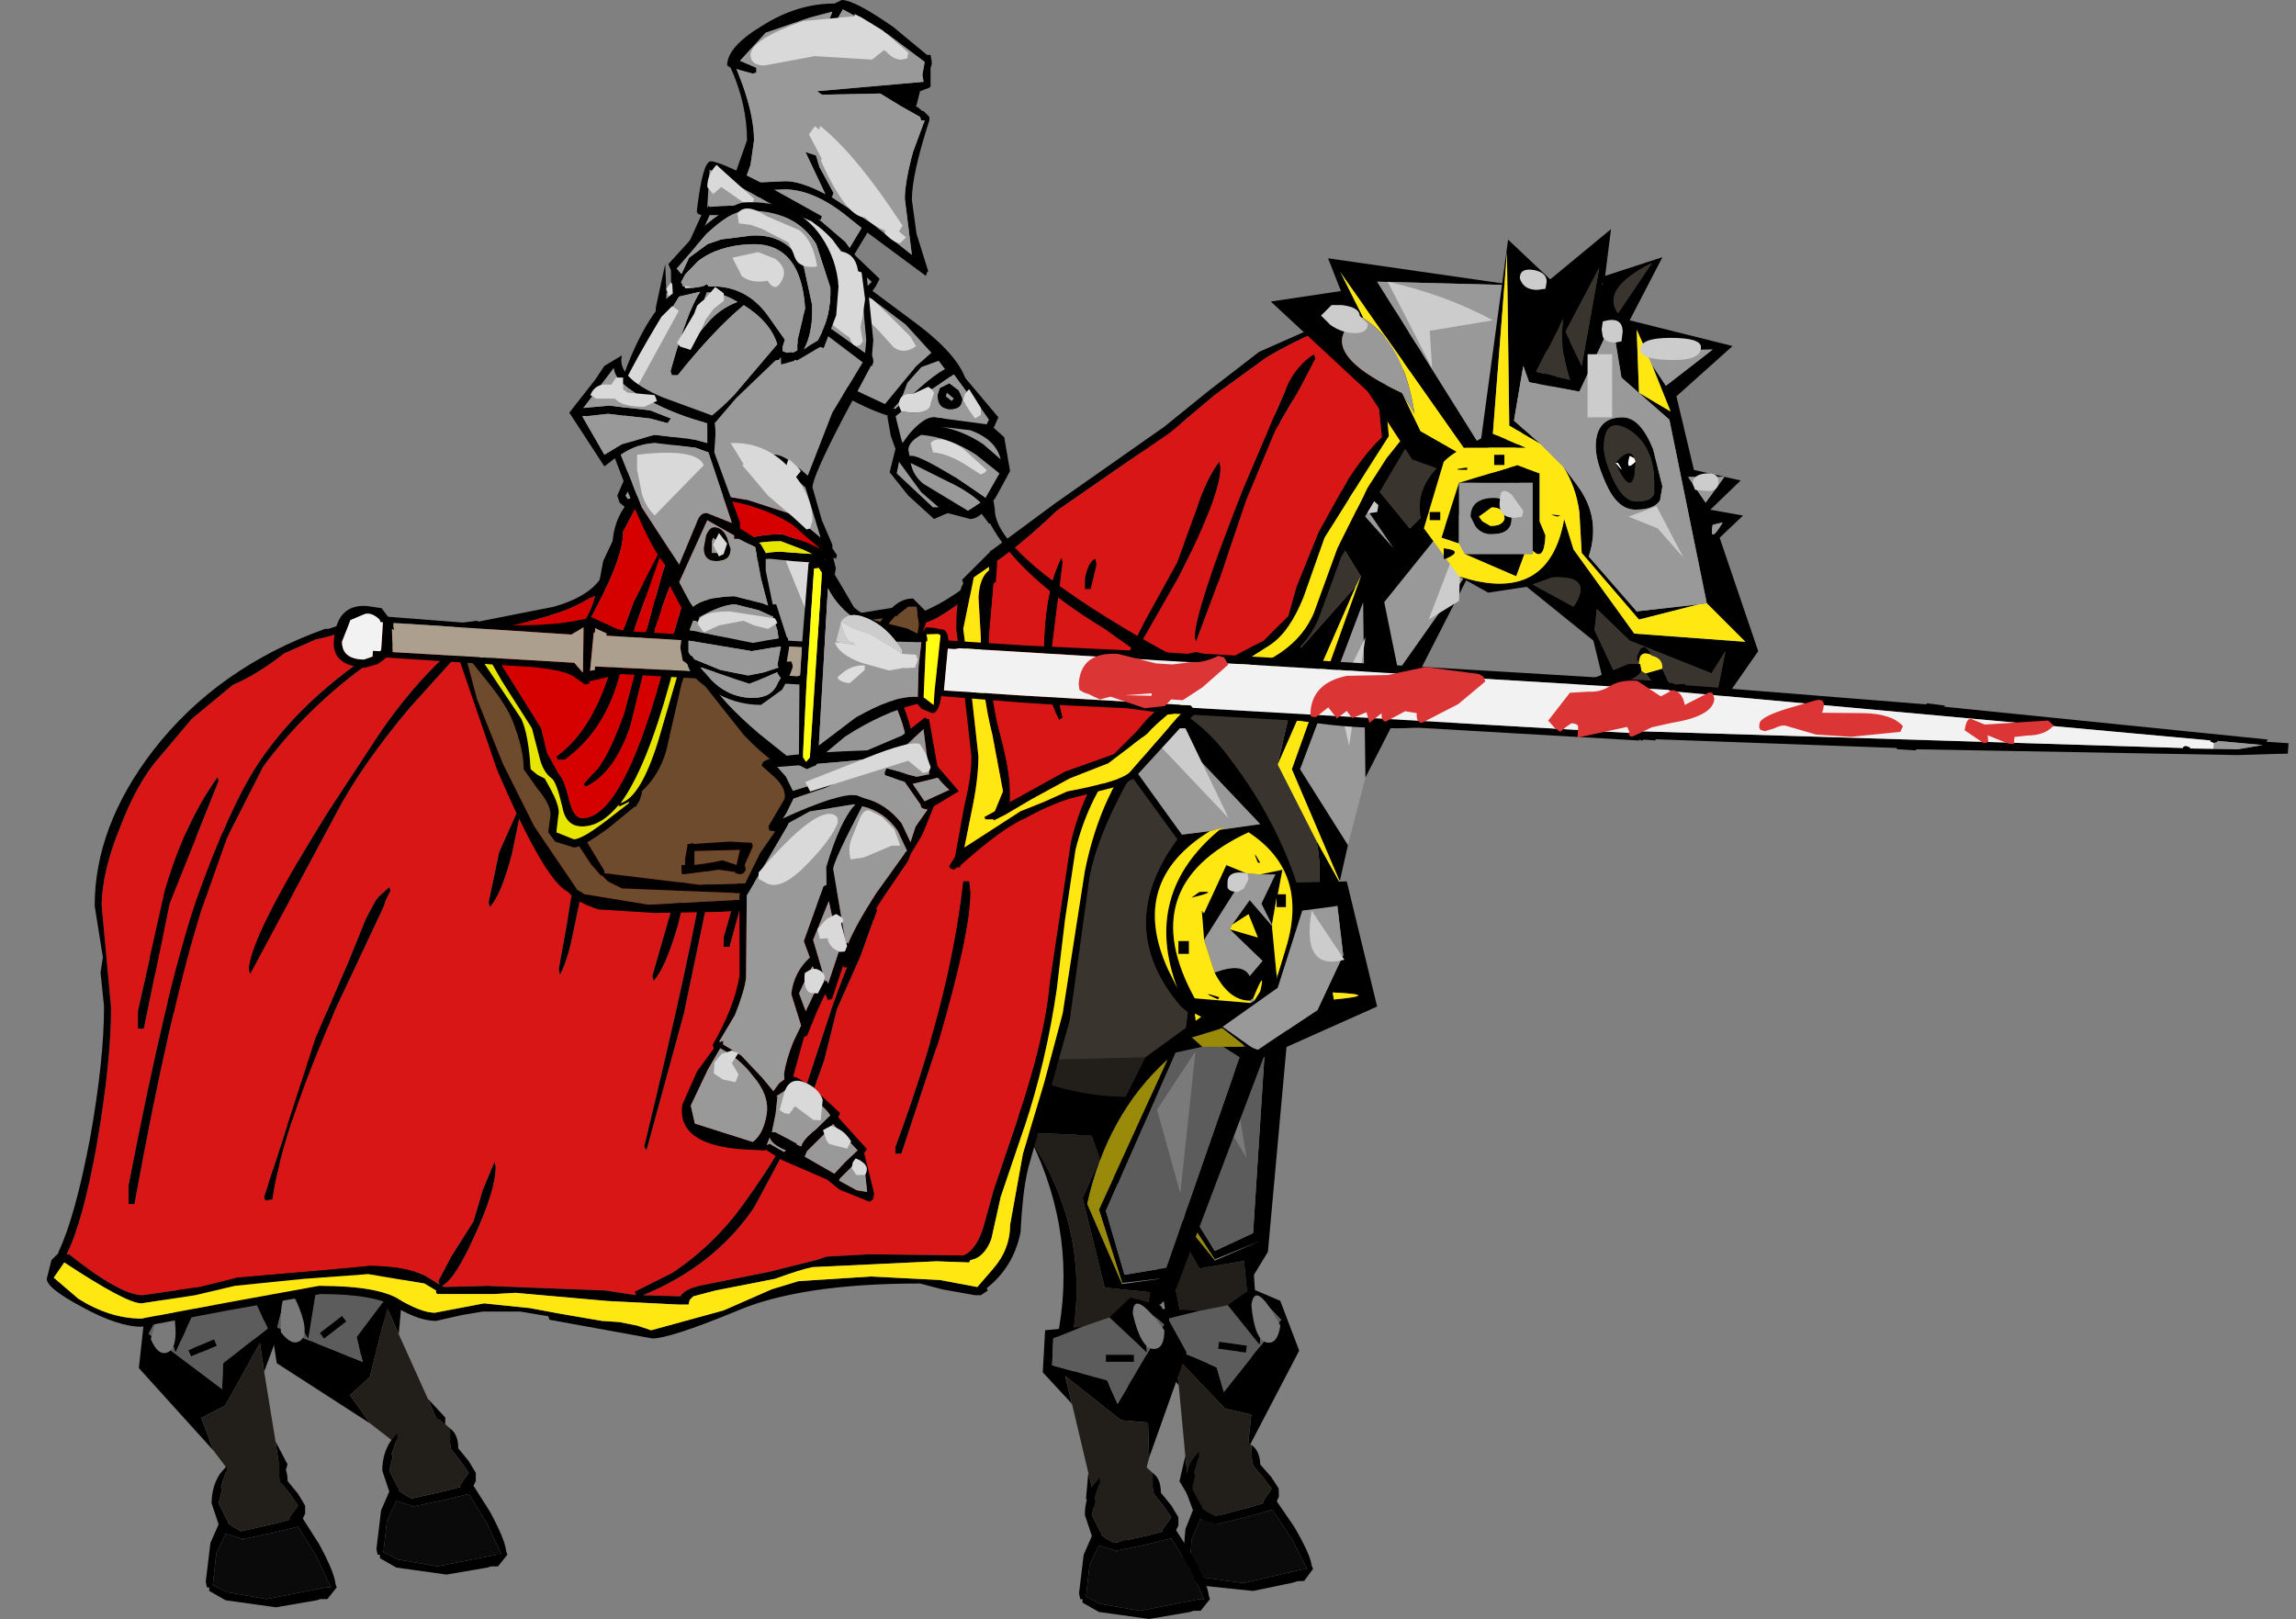 <?xml version="1.0" encoding="UTF-8" standalone="no"?>
<svg xmlns:xlink="http://www.w3.org/1999/xlink" height="69.25px" width="98.2px" xmlns="http://www.w3.org/2000/svg">
  <rect width="100%" height="100%" fill="#808080" stroke="none"/>
  <g transform="matrix(1.0, 0.0, 0.0, 1.0, 32.45, 67.2)">
    <use height="21.25" transform="matrix(0.954, -0.265, 0.265, 0.954, 5.478, -26.648)" width="16.15" xlink:href="#sprite0"/>
    <use height="10.7" transform="matrix(0.989, 0.139, -0.139, 0.989, 17.361, -12.607)" width="6.15" xlink:href="#sprite1"/>
    <use height="6.8" transform="matrix(0.998, -0.035, 0.035, 0.998, 17.91, -5.831)" width="5.6" xlink:href="#sprite2"/>
    <use height="32.75" transform="matrix(1.0, 2.0E-4, -2.0E-4, 1.0, 4.355, -52.602)" width="28.65" xlink:href="#sprite3"/>
    <use height="18.25" transform="matrix(1.0, 2.0E-4, -2.0E-4, 1.0, 4.702, -38.102)" width="21.75" xlink:href="#sprite4"/>
    <use height="21.25" transform="matrix(0.995, -1.0E-4, 1.0E-4, 0.995, 5.544, -28.99)" width="16.15" xlink:href="#sprite0"/>
    <use height="10.7" transform="matrix(1.0, 2.0E-4, -2.0E-4, 1.0, 12.15, -11.701)" width="6.15" xlink:href="#sprite1"/>
    <use height="6.8" transform="matrix(1.0, 0.0, 0.0, 1.0, 13.7, -4.75)" width="5.6" xlink:href="#sprite2"/>
    <use height="21.25" transform="matrix(0.978, 0.169, -0.169, 0.978, -23.606, -31.742)" width="16.15" xlink:href="#sprite0"/>
    <use height="10.7" transform="matrix(-0.791, 0.609, 0.609, 0.791, -17.179, -14.495)" width="6.15" xlink:href="#sprite1"/>
    <use height="6.8" transform="matrix(1.0, 0.0, 0.0, 1.0, -16.35, -6.65)" width="5.6" xlink:href="#sprite2"/>
    <use height="21.25" transform="matrix(0.939, 0.324, -0.324, 0.939, -25.58, -32.123)" width="16.15" xlink:href="#sprite0"/>
    <use height="10.7" transform="matrix(-0.922, 0.383, 0.383, 0.922, -21.741, -13.204)" width="6.15" xlink:href="#sprite1"/>
    <use height="6.8" transform="matrix(1.0, 0.0, 0.0, 1.0, -23.65, -5.25)" width="5.6" xlink:href="#sprite2"/>
    <use height="34.6" transform="matrix(1.0, 0.0, 0.0, 1.0, -30.45, -44.55)" width="47.4" xlink:href="#sprite5"/>
    <use height="24.3" transform="matrix(1.0, 2.0E-4, -2.0E-4, 1.0, 8.152, -54.302)" width="19.8" xlink:href="#sprite6"/>
    <use height="10.05" transform="matrix(1.0, 2.0E-4, -2.0E-4, 1.0, 21.902, -56.152)" width="12.85" xlink:href="#sprite7"/>
    <use height="21.0" transform="matrix(1.0, 2.0E-4, -2.0E-4, 1.0, 28.252, -57.401)" width="14.5" xlink:href="#sprite8"/>
    <use height="13.55" transform="matrix(1.0, 0.0, 0.0, 1.0, -13.05, -41.6)" width="20.2" xlink:href="#sprite9"/>
    <use height="11.15" transform="matrix(1, 2.0E-4, 0.0, 1.0, 8.349, -47.203)" width="29.4" xlink:href="#sprite10"/>
    <use height="11.45" transform="matrix(0.577, -0.813, 0.813, 0.577, -2.04, -54.157)" width="5.35" xlink:href="#sprite11"/>
    <use height="12.1" transform="matrix(1.0, 0.0, 0.0, 1.0, -1.35, -67.2)" width="8.75" xlink:href="#sprite12"/>
    <use height="6.55" transform="matrix(1.0, 0.0, 0.0, 1.0, 5.5, -51.55)" width="5.25" xlink:href="#sprite13"/>
    <use height="14.15" transform="matrix(0.782, -0.619, 0.619, 0.782, -5.871, -42.293)" width="7.65" xlink:href="#sprite14"/>
    <use height="20.4" transform="matrix(0.925, 0.374, -0.374, 0.925, 1.824, -38.662)" width="11.4" xlink:href="#sprite15"/>
    <use height="16.45" transform="matrix(1, 0.0, 0.0, 1.0, -13.052, -47.4)" width="16.35" xlink:href="#sprite16"/>
    <use height="17.0" transform="matrix(1.0, 0.0, 0.0, 1.0, -6.05, -60.3)" width="10.95" xlink:href="#sprite17"/>
    <use height="83.95" transform="matrix(-0.065, 0.995, -0.995, -0.065, 65.674, -39.141)" width="9.0" xlink:href="#sprite18"/>
    <use height="12.15" transform="matrix(0.803, 0.591, -0.591, 0.803, -0.92, -59.988)" width="7.55" xlink:href="#sprite19"/>
    <use height="14.95" transform="matrix(1.0, 1.0E-4, -1.0E-4, 1.0, -8.1, -52)" width="9.55" xlink:href="#sprite20"/>
  </g>
  <defs>
    <g id="sprite0" transform="matrix(1.0, 0.0, 0.0, 1.0, 8.75, 1.8)">
      <use height="21.25" transform="matrix(1.0, 0.0, 0.0, 1.0, -8.75, -1.8)" width="16.15" xlink:href="#shape0"/>
    </g>
    <g id="shape0" transform="matrix(1.0, 0.0, 0.0, 1.0, 8.75, 1.8)">
      <path d="M-8.75 -1.2 L-8.3 -1.8 -4.3 -1.05 Q-5.7 3.2 -1.9 5.35 L2.3 5.25 1.45 6.95 Q-1.0 6.9 -3.0 5.95 -7.6 3.75 -8.75 -1.2 M-2.6 8.85 L-2.8 8.5 0.0 8.6 0.35 9.6 -0.4 11.3 0.55 15.15 2.5 15.35 1.85 19.05 -0.2 19.0 -1.0 18.1 Q0.15 13.05 -2.6 8.85" fill="#221f1b" fill-rule="evenodd" stroke="none"/>
      <path d="M-8.75 -1.2 Q-7.6 3.75 -3.0 5.95 -1.0 6.9 1.45 6.95 L2.3 5.25 4.85 3.4 7.4 5.2 3.6 15.25 2.75 16.05 2.05 19.45 -0.55 19.2 -1.5 17.35 Q-0.6 13.0 -2.6 8.85 0.15 13.05 -1.0 18.1 L-0.2 19.0 1.85 19.05 2.5 15.35 0.55 15.15 -0.4 11.3 0.35 9.6 0.0 8.6 -2.8 8.5 -3.6 7.1 Q-8.65 4.5 -8.75 -1.2 M6.55 4.75 L5.6 4.0 4.3 4.4 4.75 4.8 3.6 5.05 0.6 11.85 1.4 14.6 3.2 14.3 6.35 5.25 5.65 4.8 6.45 4.8 6.85 5.15 6.6 4.8 6.55 4.75 M1.3 14.95 L0.3 11.8 3.25 5.35 Q0.65 7.7 -0.2 11.55 L1.3 15.0 3.45 14.7 1.3 14.95" fill="#000000" fill-rule="evenodd" stroke="none"/>
      <path d="M6.55 4.75 L6.6 4.8 6.45 4.8 6.55 4.75 M5.65 4.8 L6.35 5.25 3.2 14.3 1.4 14.6 0.6 11.85 3.6 5.05 4.75 4.8 5.65 4.8" fill="#5c5c5c" fill-rule="evenodd" stroke="none"/>
      <path d="M4.75 4.8 L4.3 4.4 5.6 4.0 6.55 4.75 6.45 4.8 5.65 4.8 4.75 4.8 M1.3 15.0 L-0.2 11.55 Q0.65 7.7 3.25 5.35 L0.3 11.8 1.3 14.95 1.3 15.0" fill="#998a0a" fill-rule="evenodd" stroke="none"/>
      <path d="M3.8 11.1 L2.8 7.5 4.45 5.0 3.8 11.1" fill="#7a7a7a" fill-rule="evenodd" stroke="none"/>
    </g>
    <g id="sprite1" transform="matrix(1.0, 0.0, 0.0, 1.0, 3.1, 2.35)">
      <use height="10.7" transform="matrix(1.0, 0.0, 0.0, 1.0, -3.1, -2.35)" width="6.15" xlink:href="#shape1"/>
    </g>
    <g id="shape1" transform="matrix(1.0, 0.0, 0.0, 1.0, 3.1, 2.35)">
      <path d="M-1.4 -1.1 L-2.65 -0.6 -2.7 0.55 -0.35 1.2 0.1 2.2 2.1 -1.2 1.15 -1.95 1.35 0.0 -0.25 -1.5 0.65 -2.35 1.95 -2.0 3.05 0.0 1.45 4.5 1.4 3.0 0.25 2.9 -2.15 1.0 -1.85 2.2 -3.1 0.85 -3.0 -0.95 -1.4 -1.1 M0.65 7.6 L0.45 8.35 -1.25 6.25 -1.15 5.15 -0.9 6.15 0.65 7.6 M0.8 0.1 L0.8 0.4 -0.4 0.4 -0.4 0.1 0.8 0.1" fill="#000000" fill-rule="evenodd" stroke="none"/>
      <path d="M-0.25 -1.5 L1.35 0.0 1.15 -1.95 2.1 -1.2 0.1 2.2 -0.35 1.2 -2.7 0.55 -2.65 -0.6 -1.4 -1.1 -0.25 -1.5 M0.8 0.1 L-0.4 0.1 -0.4 0.4 0.8 0.4 0.8 0.1" fill="#5c5c5c" fill-rule="evenodd" stroke="none"/>
      <path d="M-1.85 2.2 L-2.15 1.0 0.25 2.9 1.4 3.0 1.45 4.5 0.65 7.6 -0.9 6.15 -1.15 5.15 -1.85 2.2" fill="#221f1b" fill-rule="evenodd" stroke="none"/>
      <path d="M2.1 -0.95 Q2.1 -0.15 1.65 -0.15 1.1 -0.15 0.75 -1.65 0.75 -2.8 2.1 -0.95" fill="#7a7a7a" fill-rule="evenodd" stroke="none"/>
    </g>
    <g id="sprite2" transform="matrix(1.0, 0.0, 0.0, 1.0, 1.9, 1.25)">
      <use height="6.8" transform="matrix(1.0, 0.0, 0.0, 1.0, -1.9, -1.25)" width="5.6" xlink:href="#shape2"/>
    </g>
    <g id="shape2" transform="matrix(1.0, 0.0, 0.0, 1.0, 1.9, 1.25)">
      <path d="M1.25 -0.7 Q1.6 -0.45 1.6 0.15 L2.05 0.7 2.35 1.2 2.35 1.55 2.25 1.75 2.95 2.85 Q3.6 4.05 3.65 4.55 L3.7 4.7 3.3 5.2 3.0 5.2 2.85 5.25 1.1 5.55 -1.05 5.25 -1.75 4.85 -1.75 4.7 -1.85 4.7 -1.9 4.45 -1.7 2.8 -1.35 2.0 -1.65 1.1 Q-1.65 0.4 -1.3 -0.15 L-1.0 -0.5 -1.0 -0.25 -1.05 -0.2 -1.25 0.4 -1.2 0.5 -1.35 1.1 -1.0 1.8 -0.95 1.85 -0.95 1.9 -0.95 1.95 -0.75 2.1 -0.4 2.3 1.15 1.95 1.7 1.8 1.65 1.75 2.05 1.2 1.7 0.7 1.3 0.2 1.25 -0.05 1.25 -0.6 1.25 -0.7 M1.05 2.35 L-0.4 2.65 -0.25 2.65 -1.05 2.4 -1.45 3.25 -1.6 4.6 -1.0 4.9 0.7 5.2 3.25 4.7 3.45 4.7 2.85 3.4 2.05 2.1 1.05 2.35" fill="#000000" fill-rule="evenodd" stroke="none"/>
      <path d="M-1.0 -0.5 L-0.5 -1.1 Q-0.2 -1.4 0.8 -1.1 L1.25 -0.7 1.25 -0.6 1.25 -0.05 1.3 0.2 1.7 0.7 2.05 1.2 1.65 1.75 1.7 1.8 1.15 1.95 -0.4 2.3 -0.75 2.1 -0.95 1.95 -0.95 1.9 -0.95 1.85 -1.0 1.8 -1.35 1.1 -1.2 0.5 -1.25 0.4 -1.05 -0.2 -1.0 -0.25 -1.0 -0.5" fill="#221f1b" fill-rule="evenodd" stroke="none"/>
      <path d="M1.05 2.35 L2.05 2.1 2.85 3.4 3.45 4.7 3.25 4.7 0.7 5.2 -1.0 4.9 -1.6 4.6 -1.45 3.25 -1.05 2.4 -0.25 2.65 -0.4 2.65 1.05 2.35" fill="#0a0a0a" fill-rule="evenodd" stroke="none"/>
    </g>
    <g id="sprite3" transform="matrix(1.0, 0.0, 0.0, 1.0, 10.55, 22.1)">
      <use height="32.75" transform="matrix(1.0, 0.0, 0.0, 1.0, -10.55, -22.1)" width="28.65" xlink:href="#shape3"/>
    </g>
    <g id="shape3" transform="matrix(1.0, 0.0, 0.0, 1.0, 10.55, 22.1)">
      <path d="M7.1 -20.8 L12.25 -13.25 6.1 -20.1 7.1 -20.8 M10.3 -0.55 L8.25 -3.8 10.95 -10.95 11.05 -3.45 10.3 -0.55 M15.8 -12.75 L12.45 -8.0 11.85 -10.95 14.95 -14.8 16.1 -13.25 15.8 -12.75" fill="#999999" fill-rule="evenodd" stroke="none"/>
      <path d="M16.45 -20.4 L15.45 -20.9 Q9.95 -23.05 7.8 -20.35 L12.95 -14.1 14.8 -15.95 16.4 -13.8 16.1 -13.25 14.95 -14.8 11.85 -10.95 12.45 -8.0 15.8 -12.75 11.05 -3.45 10.95 -10.95 8.25 -3.8 10.3 -0.55 9.95 1.0 7.9 -3.8 10.85 -12.05 5.95 -20.0 2.2 -16.65 8.3 -9.0 10.65 -11.65 7.3 -4.0 8.1 -7.55 1.3 -15.8 Q-0.5 -13.7 -2.9 -12.4 -7.35 -9.95 -9.3 -5.35 -11.45 -0.35 -8.95 4.55 -10.25 2.2 -10.5 -0.7 -10.9 -5.55 -7.55 -8.95 L-0.2 -15.95 Q3.1 -18.95 7.1 -20.8 L8.1 -21.25 Q12.9 -23.3 16.45 -20.4 M7.1 -20.8 L6.1 -20.1 12.25 -13.25 7.1 -20.8 M17.25 -15.25 L17.75 -19.05 Q18.55 -17.6 17.5 -15.75 L17.25 -15.25 M9.95 1.05 Q8.75 6.55 3.9 9.35 -1.2 12.3 -5.7 8.45 L-7.45 6.75 Q-5.3 9.1 -1.95 9.55 5.25 10.95 8.2 4.35 9.45 1.6 8.95 -0.75 L9.95 1.05" fill="#000000" fill-rule="evenodd" stroke="none"/>
      <path d="M16.4 -13.8 L14.8 -15.95 12.95 -14.1 7.8 -20.35 Q9.95 -23.05 15.45 -20.9 L16.45 -20.4 17.75 -19.05 17.25 -15.25 16.4 -13.8 M-8.95 4.55 Q-11.45 -0.35 -9.3 -5.35 -7.35 -9.95 -2.9 -12.4 -0.5 -13.7 1.3 -15.8 L8.1 -7.55 7.3 -4.0 8.95 -0.75 Q9.45 1.6 8.2 4.35 5.25 10.95 -1.95 9.55 -5.3 9.1 -7.45 6.75 L-8.95 4.55 M10.65 -11.65 L8.3 -9.0 2.2 -16.65 5.95 -20.0 10.85 -12.05 10.65 -11.65" fill="#39342d" fill-rule="evenodd" stroke="none"/>
      <path d="M7.3 -4.0 L10.65 -11.65 10.85 -12.05 7.9 -3.8 9.95 1.0 9.95 1.05 8.95 -0.75 7.3 -4.0" fill="#ffe711" fill-rule="evenodd" stroke="none"/>
      <path d="M15.05 -11.0 L13.75 -10.2 15.15 -13.85 15.05 -11.0 M11.05 -9.45 L10.35 -4.8 9.85 -7.0 11.05 -9.45 M7.05 -10.4 L7.1 -10.15 7.05 -9.8 6.75 -9.75 6.3 -9.8 6.2 -10.05 Q6.2 -10.55 7.05 -10.4 M11.6 -15.1 L11.55 -14.8 11.2 -14.75 Q10.6 -14.75 10.6 -15.15 10.6 -15.65 11.1 -15.55 L11.6 -15.1" fill="#cccccc" fill-rule="evenodd" stroke="none"/>
    </g>
    <g id="sprite4" transform="matrix(1.0, 0.0, 0.0, 1.0, 10.75, 10.05)">
      <use height="18.25" transform="matrix(1.0, 0.0, 0.0, 1.0, -10.75, -10.05)" width="21.75" xlink:href="#shape4"/>
    </g>
    <g id="shape4" transform="matrix(1.0, 0.0, 0.0, 1.0, 10.75, 10.05)">
      <path d="M0.55 -9.65 Q1.65 -9.3 2.75 -8.6 3.9 -7.85 4.85 -6.5 6.65 -4.1 7.55 -1.4 L9.7 -1.45 11.0 3.9 4.4 6.85 5.3 6.1 2.8 4.95 2.9 4.15 2.6 3.9 Q-0.3 0.5 2.45 -3.25 L-2.1 -9.5 -6.5 -8.95 Q-2.9 -10.7 0.4 -9.7 L-1.75 -9.55 2.65 -3.45 3.85 -3.6 Q0.35 -1.45 2.05 2.3 L2.45 3.1 Q0.95 -0.9 4.25 -3.65 L6.0 -3.9 0.55 -9.65 M1.45 7.8 Q-4.05 9.35 -8.05 4.85 -11.85 0.55 -10.35 -5.05 -11.2 0.25 -7.85 4.55 -4.3 9.15 1.45 7.8 M3.5 -0.2 L3.55 -0.1 3.6 -0.1 4.55 -2.15 5.4 -1.8 3.6 1.05 3.5 -0.2 M6.0 -1.75 L6.95 -1.95 6.75 -0.9 7.1 -0.9 7.1 -0.35 6.7 -0.35 6.7 -0.75 6.5 0.4 6.05 -0.5 6.65 -1.75 6.0 -1.75 M6.5 0.45 L6.7 2.55 6.7 2.7 6.75 2.55 7.1 1.4 Q8.1 -1.85 5.5 -3.55 0.55 -1.25 3.2 3.55 L5.6 3.75 5.75 3.65 6.0 3.25 Q6.25 2.2 5.7 3.55 L5.55 3.65 Q4.7 3.65 4.1 2.55 L4.05 2.45 Q5.25 2.0 5.55 2.6 L6.1 1.95 4.7 0.6 5.9 0.95 5.5 -0.05 4.8 0.4 5.55 -0.65 6.5 0.45 M5.9 -2.25 Q5.6 -2.95 6.0 -2.25 L5.9 -2.25 M3.05 -0.75 L3.4 -1.0 Q4.3 -1.05 3.05 -0.75 M9.3 -0.4 L7.8 -0.2 6.75 3.1 4.0 5.05 5.9 5.75 8.45 4.05 9.55 1.7 9.3 -0.4 M3.2 4.2 L3.25 4.55 Q4.3 4.75 3.2 4.2 M2.95 1.1 L2.95 1.65 2.5 1.65 2.5 1.1 2.95 1.1 M9.1 3.3 L9.15 3.6 Q11.25 3.4 9.1 3.3 M4.25 3.5 L4.2 3.6 Q3.3 3.2 4.25 3.5" fill="#000000" fill-rule="evenodd" stroke="none"/>
      <path d="M0.4 -9.7 L0.5 -9.7 0.55 -9.65 6.0 -3.9 4.25 -3.65 4.55 -3.8 3.85 -3.6 2.65 -3.45 -1.75 -9.55 0.4 -9.7 M3.5 -0.2 L3.6 -0.1 3.55 -0.1 3.5 -0.2 M5.4 -1.8 L6.0 -1.75 6.65 -1.75 6.05 -0.5 6.5 0.4 6.55 0.5 6.5 0.45 5.55 -0.65 4.8 0.4 4.7 0.6 6.1 1.95 5.55 2.6 Q5.25 2.0 4.05 2.45 L3.6 1.05 5.4 -1.8 M6.7 2.55 L6.75 2.55 6.7 2.7 6.7 2.55 M5.6 3.75 L5.55 3.65 5.7 3.55 5.75 3.65 5.6 3.75 M9.3 -0.4 L9.55 1.7 8.45 4.05 5.9 5.75 4.0 5.05 6.75 3.1 7.8 -0.2 9.3 -0.4" fill="#999999" fill-rule="evenodd" stroke="none"/>
      <path d="M3.85 -3.6 L4.55 -3.8 4.25 -3.65 Q0.95 -0.9 2.45 3.1 L2.05 2.3 Q0.35 -1.45 3.85 -3.6 M3.6 -0.1 L3.5 -0.2 3.6 1.05 4.05 2.45 4.1 2.55 Q4.7 3.65 5.55 3.65 L5.6 3.75 3.2 3.55 Q0.55 -1.25 5.5 -3.55 8.1 -1.85 7.1 1.4 L6.75 2.55 6.7 2.55 6.5 0.45 6.55 0.5 6.5 0.4 6.7 -0.75 6.7 -0.35 7.1 -0.35 7.1 -0.9 6.75 -0.9 6.95 -1.95 6.0 -1.75 5.4 -1.8 4.55 -2.15 3.6 -0.1 M3.05 -0.75 Q4.3 -1.05 3.4 -1.0 L3.05 -0.75 M5.9 -2.25 L6.0 -2.25 Q5.6 -2.95 5.9 -2.25 M4.7 0.6 L4.8 0.4 5.5 -0.05 5.9 0.95 4.7 0.6 M5.75 3.65 L5.7 3.55 Q6.25 2.2 6.0 3.25 L5.75 3.65 M9.1 3.3 Q11.25 3.4 9.15 3.6 L9.1 3.3 M2.95 1.1 L2.5 1.1 2.5 1.65 2.95 1.65 2.95 1.1 M3.2 4.2 Q4.3 4.75 3.25 4.55 L3.2 4.2 M4.25 3.5 Q3.3 3.2 4.2 3.6 L4.25 3.5" fill="#ffe711" fill-rule="evenodd" stroke="none"/>
      <path d="M4.4 6.85 Q3.25 7.5 1.45 7.8 -4.3 9.15 -7.85 4.55 -11.2 0.25 -10.35 -5.05 L-6.5 -8.95 -2.1 -9.5 2.45 -3.25 Q-0.3 0.5 2.6 3.9 L2.9 4.15 2.8 4.95 5.3 6.1 4.4 6.85" fill="#39342d" fill-rule="evenodd" stroke="none"/>
      <path d="M8.2 -0.2 L9.6 1.9 Q7.75 2.4 8.2 -0.2 M4.6 -1.2 L4.6 -1.4 Q4.6 -1.95 5.45 -1.8 L5.5 -1.55 5.3 -1.15 5.05 -1.0 Q4.65 -1.0 4.6 -1.2 M1.0 -8.0 L2.8 -8.0 4.65 -4.15 1.0 -8.0" fill="#cccccc" fill-rule="evenodd" stroke="none"/>
    </g>
    <g id="sprite5" transform="matrix(1.0, 0.0, 0.0, 1.0, 23.7, 17.3)">
      <use height="34.6" transform="matrix(1.0, 0.0, 0.0, 1.0, -23.7, -17.3)" width="47.4" xlink:href="#shape5"/>
    </g>
    <g id="shape5" transform="matrix(1.0, 0.0, 0.0, 1.0, 23.7, 17.3)">
      <path d="M15.75 -2.25 L15.5 -2.25 Q14.95 2.8 12.6 9.1 L12.6 9.4 12.85 9.4 14.45 4.55 Q15.8 -0.05 15.8 -1.8 L15.75 -2.25 M5.75 -2.05 L5.65 -1.25 5.25 0.15 5.25 0.55 5.5 0.55 6.2 -2.0 6.2 -2.55 5.75 -2.05 M3.75 -2.3 L3.7 -2.55 3.45 -2.55 2.2 1.8 2.25 2.0 Q2.75 1.5 3.3 -0.4 L3.75 -2.3 M4.8 -2.6 L4.75 -2.9 4.45 -2.9 Q3.95 0.45 1.85 9.1 L1.95 9.25 3.55 3.4 4.8 -2.6 M11.9 -13.05 L13.55 -13.35 13.75 -13.3 Q14.35 -13.3 16.55 -15.1 L18.45 -16.7 18.45 -16.65 20.55 -12.3 22.85 -8.8 Q20.8 -6.9 20.1 -3.9 L19.2 2.1 Q19.0 4.45 17.8 8.0 L16.8 10.95 16.4 12.4 Q16.1 13.5 15.5 13.75 L11.5 13.7 9.65 13.8 9.2 13.95 7.2 14.45 4.45 15.0 Q3.6 15.15 3.4 15.5 L1.8 15.45 Q4.85 14.2 6.55 11.7 L8.8 7.5 9.55 5.4 10.1 3.2 11.1 0.95 11.8 -1.0 11.75 -1.2 Q10.85 0.4 9.9 3.1 L8.45 7.5 Q7.95 9.0 6.1 11.55 4.85 13.3 3.05 14.5 L1.45 15.3 1.5 15.45 0.2 15.25 -5.0 15.05 -4.65 15.05 -6.7 15.1 -6.8 15.05 Q-6.25 14.8 -5.4 12.9 -4.5 10.95 -4.5 9.95 L-4.55 9.75 -5.05 10.95 -5.45 12.3 -6.4 13.8 -6.95 14.85 -6.9 15.0 -7.55 14.6 Q-8.45 14.2 -9.9 14.2 L-12.05 14.4 -15.55 14.7 -17.15 15.1 -19.6 15.45 Q-20.55 15.45 -22.75 13.7 L-22.85 13.7 Q-22.15 12.3 -21.55 8.95 -20.95 5.45 -20.95 3.15 L-21.35 -1.2 Q-21.35 -2.65 -20.55 -4.6 -19.8 -6.55 -18.85 -7.6 L-17.5 -9.2 -15.75 -10.65 Q-14.7 -11.1 -13.55 -12.0 L-12.2 -12.6 -11.75 -12.7 -11.05 -12.9 -9.6 -13.1 -6.85 -12.6 -0.1 -12.1 0.5 -12.15 2.25 -12.05 8.65 -12.75 11.9 -13.05 M-0.8 -2.15 Q-1.2 -2.05 -1.3 -1.4 L-1.45 -0.45 -1.8 1.5 -1.75 1.75 Q-1.4 1.05 -1.2 0.0 L-0.8 -1.9 -0.8 -2.15 M-3.5 -5.4 L-4.35 -3.5 -4.8 -1.35 -4.75 -1.15 Q-4.25 -1.7 -3.8 -3.45 L-3.45 -5.15 -3.5 -5.4 M-9.0 -1.85 L-9.05 -2.0 -9.5 -1.6 -9.65 -1.4 -10.05 -0.65 -10.8 1.2 -12.2 4.45 -14.4 11.25 -14.35 11.4 -14.05 11.35 Q-13.65 8.45 -11.3 3.1 L-9.3 -1.15 -9.2 -1.45 -9.0 -1.85 M-6.65 -11.9 Q-8.15 -10.5 -9.45 -8.6 L-11.65 -5.25 Q-15.05 0.2 -15.05 1.55 L-15.0 1.7 -11.3 -5.2 Q-10.25 -7.2 -8.2 -9.65 L-6.35 -11.7 -6.4 -11.9 -6.65 -11.9 M-16.35 -6.55 L-16.4 -6.7 Q-17.8 -4.75 -18.65 -1.85 L-19.8 3.3 -19.8 4.05 -19.55 4.05 -18.45 -1.3 -16.35 -6.55 M-8.45 -12.65 L-8.5 -12.8 Q-12.55 -10.45 -14.65 -7.3 -15.9 -5.4 -17.3 -1.45 -18.55 2.2 -20.2 10.75 L-20.2 11.55 -19.95 11.55 Q-18.45 3.3 -17.1 -1.0 L-16.0 -4.1 -14.45 -7.15 Q-12.8 -9.4 -10.45 -11.2 L-8.45 -12.65" fill="#d81616" fill-rule="evenodd" stroke="none"/>
      <path d="M13.4 -13.65 Q14.75 -14.1 16.35 -15.45 L18.7 -17.3 18.75 -17.1 18.75 -17.0 20.8 -12.75 Q21.9 -10.75 23.2 -9.1 L23.5 -9.35 23.6 -9.2 23.4 -8.85 23.7 -8.5 23.7 -8.15 23.55 -8.1 23.5 -8.1 22.4 -6.3 Q21.2 -4.05 20.9 -2.45 L20.05 3.7 18.35 9.75 Q18.05 10.7 17.95 12.75 17.65 14.25 16.5 15.15 L16.55 15.25 16.25 15.45 16.0 15.45 14.6 15.2 13.65 14.95 Q8.5 14.95 5.75 16.15 2.95 17.3 2.2 17.3 L-2.2 16.5 -2.25 16.35 -3.45 16.15 -5.05 16.15 -5.95 16.3 -7.05 16.55 Q-7.75 16.55 -8.7 16.0 -9.6 15.4 -12.0 15.4 L-15.95 16.1 -19.65 16.8 Q-20.65 16.8 -22.2 15.95 -23.7 15.15 -23.7 14.75 L-23.5 13.95 -23.2 13.65 -23.2 13.6 Q-22.5 12.15 -21.85 8.75 -21.25 5.4 -21.25 3.1 L-21.4 1.65 -21.3 1.0 -21.65 -1.2 Q-21.65 -4.6 -19.15 -7.85 -16.4 -11.4 -11.8 -13.05 L-11.65 -13.05 -10.9 -13.3 -9.55 -13.45 -6.65 -13.0 -5.85 -12.6 -0.85 -12.5 2.2 -12.4 13.4 -13.6 13.4 -13.65 M11.9 -13.05 L8.65 -12.75 2.25 -12.05 0.5 -12.15 -0.1 -12.1 -6.85 -12.6 -9.6 -13.1 -11.05 -12.9 -11.75 -12.7 -12.2 -12.6 -13.55 -12.0 Q-14.7 -11.1 -15.75 -10.65 L-17.5 -9.2 -18.85 -7.6 Q-19.8 -6.55 -20.55 -4.6 -21.35 -2.65 -21.35 -1.2 L-20.95 3.15 Q-20.95 5.45 -21.55 8.95 -22.15 12.3 -22.85 13.7 L-22.75 13.7 Q-20.55 15.45 -19.6 15.45 L-17.15 15.1 -15.55 14.7 -12.05 14.4 -9.9 14.2 Q-8.45 14.2 -7.55 14.6 L-6.9 15.0 -6.95 14.85 -6.4 13.8 -5.45 12.3 -5.05 10.95 -4.55 9.75 -4.5 9.95 Q-4.5 10.95 -5.4 12.9 -6.25 14.8 -6.8 15.05 L-6.7 15.1 -4.65 15.05 -5.0 15.05 0.2 15.25 1.5 15.45 1.45 15.3 3.05 14.5 Q4.85 13.3 6.1 11.55 7.95 9.0 8.45 7.5 L9.9 3.1 Q10.85 0.4 11.75 -1.2 L11.8 -1.0 11.1 0.95 10.1 3.2 9.55 5.4 8.8 7.5 6.55 11.7 Q4.85 14.2 1.8 15.45 L3.4 15.5 Q3.6 15.15 4.45 15.0 L7.2 14.45 9.2 13.95 9.65 13.8 11.5 13.7 15.5 13.75 Q16.1 13.5 16.4 12.4 L16.8 10.95 17.8 8.0 Q19.0 4.45 19.2 2.1 L20.1 -3.9 Q20.8 -6.9 22.85 -8.8 L20.55 -12.3 18.45 -16.65 18.45 -16.7 16.55 -15.1 Q14.35 -13.3 13.75 -13.3 L13.55 -13.35 11.9 -13.05 M4.8 -2.6 L3.55 3.4 1.95 9.25 1.85 9.1 Q3.95 0.45 4.45 -2.9 L4.75 -2.9 4.8 -2.6 M3.75 -2.3 L3.3 -0.4 Q2.75 1.5 2.25 2.0 L2.2 1.8 3.45 -2.55 3.7 -2.55 3.75 -2.3 M5.75 -2.05 L6.2 -2.55 6.2 -2.0 5.5 0.55 5.25 0.55 5.25 0.15 5.65 -1.25 5.75 -2.05 M15.75 -2.25 L15.8 -1.8 Q15.8 -0.05 14.45 4.55 L12.85 9.4 12.6 9.4 12.6 9.1 Q14.95 2.8 15.5 -2.25 L15.75 -2.25 M23.1 -8.5 L22.35 -7.65 Q20.9 -6.0 20.3 -3.6 L19.85 -0.6 19.5 2.35 Q19.05 5.45 18.1 8.3 L17.1 11.25 16.7 13.05 Q16.4 13.85 15.8 13.95 L15.75 14.05 14.35 14.0 9.05 14.25 Q8.55 14.35 7.45 14.75 L4.9 15.25 3.95 15.5 3.8 15.65 3.75 15.85 3.3 15.85 0.3 15.7 -3.65 15.35 -4.55 15.4 -7.0 15.4 -7.05 15.35 -7.05 15.25 -7.55 14.95 -9.95 14.55 -12.7 14.75 -15.65 15.05 -17.35 15.45 -19.65 15.8 Q-20.3 15.8 -22.95 14.05 L-23.4 14.7 -22.35 15.6 Q-21.0 16.45 -19.65 16.45 L-15.9 15.75 -12.05 15.05 Q-9.5 15.05 -8.6 15.65 -7.65 16.2 -7.1 16.2 L-5.0 15.8 -3.05 16.0 -1.7 16.25 0.05 16.55 0.8 16.6 1.55 16.75 2.15 16.95 5.25 16.1 7.3 15.2 8.45 14.85 11.55 14.65 14.5 14.8 16.1 15.1 16.75 14.35 Q17.5 13.5 17.5 12.45 L18.05 9.4 18.95 6.4 19.75 3.4 20.7 -2.7 Q21.4 -6.15 23.3 -8.25 L23.1 -8.5 M-8.45 -12.65 L-10.45 -11.2 Q-12.8 -9.4 -14.45 -7.15 L-16.0 -4.1 -17.1 -1.0 Q-18.45 3.3 -19.95 11.55 L-20.2 11.55 -20.2 10.75 Q-18.55 2.2 -17.3 -1.45 -15.9 -5.4 -14.65 -7.3 -12.55 -10.45 -8.5 -12.8 L-8.45 -12.65 M-16.35 -6.55 L-18.45 -1.3 -19.55 4.05 -19.8 4.05 -19.8 3.3 -18.65 -1.85 Q-17.8 -4.75 -16.4 -6.7 L-16.35 -6.55 M-6.65 -11.9 L-6.4 -11.9 -6.35 -11.7 -8.2 -9.65 Q-10.25 -7.2 -11.3 -5.2 L-15.0 1.7 -15.05 1.55 Q-15.05 0.2 -11.65 -5.25 L-9.45 -8.6 Q-8.15 -10.5 -6.65 -11.9 M-9.0 -1.85 L-9.2 -1.45 -9.3 -1.15 -11.3 3.1 Q-13.65 8.45 -14.05 11.35 L-14.35 11.4 -14.4 11.25 -12.2 4.45 -10.8 1.2 -10.05 -0.65 -9.65 -1.4 -9.5 -1.6 -9.05 -2.0 -9.0 -1.85 M-3.5 -5.4 L-3.45 -5.15 -3.8 -3.45 Q-4.25 -1.7 -4.75 -1.15 L-4.8 -1.35 -4.35 -3.5 -3.5 -5.4 M-0.8 -2.15 L-0.8 -1.9 -1.2 0.0 Q-1.4 1.05 -1.75 1.75 L-1.8 1.5 -1.45 -0.45 -1.3 -1.4 Q-1.2 -2.05 -0.8 -2.15" fill="#000000" fill-rule="evenodd" stroke="none"/>
      <path d="M23.1 -8.5 L23.3 -8.25 Q21.4 -6.15 20.7 -2.7 L19.75 3.4 18.95 6.4 18.05 9.4 17.5 12.45 Q17.5 13.5 16.75 14.35 L16.1 15.1 14.5 14.8 11.55 14.65 8.45 14.85 7.3 15.2 5.25 16.1 2.15 16.95 1.55 16.75 0.8 16.6 0.05 16.55 -1.7 16.25 -3.05 16.0 -5.0 15.8 -7.1 16.2 Q-7.65 16.2 -8.6 15.65 -9.5 15.05 -12.05 15.05 L-15.9 15.75 -19.65 16.45 Q-21.0 16.45 -22.35 15.6 L-23.4 14.7 -22.95 14.05 Q-20.3 15.8 -19.65 15.8 L-17.35 15.45 -15.65 15.05 -12.7 14.75 -9.95 14.55 -7.55 14.95 -7.05 15.25 -7.05 15.35 -7.0 15.4 -4.55 15.4 -3.65 15.35 0.3 15.7 3.3 15.85 3.75 15.85 3.8 15.65 3.95 15.5 4.9 15.25 7.45 14.75 Q8.55 14.35 9.05 14.25 L14.35 14.0 15.75 14.05 15.8 13.95 Q16.4 13.85 16.7 13.05 L17.1 11.25 18.1 8.3 Q19.05 5.45 19.5 2.35 L19.85 -0.6 20.3 -3.6 Q20.9 -6.0 22.35 -7.65 L23.1 -8.5" fill="#ffe711" fill-rule="evenodd" stroke="none"/>
    </g>
    <g id="sprite6" transform="matrix(1.0, 0.0, 0.0, 1.0, 9.9, 12.15)">
      <use height="24.3" transform="matrix(1.0, 0.0, 0.0, 1.0, -9.9, -12.15)" width="19.8" xlink:href="#shape6"/>
    </g>
    <g id="shape6" transform="matrix(1.0, 0.0, 0.0, 1.0, 9.9, 12.15)">
      <path d="M8.5 -12.1 L8.7 -12.15 8.75 -12.15 8.95 -12.0 9.0 -11.95 9.7 -11.3 9.85 -9.8 9.65 -6.9 9.7 -6.45 9.85 -6.6 9.9 -6.4 9.75 -6.1 9.75 -6.0 9.65 -5.95 6.85 -1.2 5.9 1.4 Q5.2 3.0 3.5 3.7 1.65 4.5 0.15 5.9 L-2.0 8.25 -2.75 8.6 -4.7 9.1 Q-5.55 9.35 -6.65 9.95 -7.6 10.35 -9.4 11.95 L-9.45 12.05 -9.55 12.05 -9.7 12.15 -9.85 12.1 -9.9 12.0 -9.65 11.6 -9.25 9.4 Q-8.95 8.2 -8.95 7.3 L-9.25 4.65 -9.6 1.85 Q-9.6 0.45 -9.3 -0.1 L-9.35 -0.25 -8.15 -1.45 -8.15 -1.5 -8.1 -1.5 -5.4 -3.5 -0.7 -6.8 1.15 -8.3 3.35 -10.0 5.95 -11.15 7.95 -11.95 8.2 -12.0 8.5 -12.1 M8.6 -11.85 L8.35 -11.75 8.7 -10.95 8.85 -9.5 8.75 -8.0 8.9 -6.4 7.75 -4.6 6.15 -2.05 5.25 0.5 Q4.65 2.0 3.8 2.55 L0.9 4.4 Q-0.6 5.45 -1.45 6.35 L-3.1 7.6 -4.75 8.25 -6.4 9.15 -7.5 9.8 -8.0 10.05 -8.0 10.0 -8.35 10.0 -8.4 9.9 -7.95 9.65 -7.6 8.8 -8.05 6.4 Q-8.55 4.45 -8.55 2.2 L-8.65 0.5 Q-8.6 -0.35 -8.2 -0.65 L-8.2 -0.8 -8.85 -0.35 -9.3 1.85 -8.95 4.6 -8.65 7.3 Q-8.65 8.3 -8.95 9.7 L-9.25 11.2 -6.85 9.65 -5.85 9.25 -4.85 8.8 Q-2.45 8.35 -2.15 7.95 L-0.15 5.65 Q1.2 4.25 3.15 3.45 5.05 2.7 5.7 1.15 L6.7 -1.6 8.0 -4.2 8.8 -5.45 9.4 -6.2 9.35 -6.55 9.35 -7.15 9.55 -9.8 Q9.55 -10.75 9.0 -11.4 L8.6 -11.85 M5.1 -8.45 L4.05 -6.65 2.8 -3.65 1.7 -0.4 0.65 2.4 0.6 2.2 Q0.6 1.1 2.65 -4.1 L3.95 -7.15 4.6 -8.65 Q5.0 -9.45 5.7 -9.9 L5.75 -9.7 5.1 -8.45 M8.05 -11.65 Q5.65 -10.95 3.65 -9.75 L1.45 -8.15 -0.45 -6.55 -2.85 -4.9 -5.3 -3.2 Q-6.6 -1.95 -7.85 -1.05 L-7.9 -0.15 -8.0 -0.1 -8.2 2.2 Q-8.2 4.55 -7.75 6.25 -7.3 7.9 -7.3 8.8 L-7.3 9.25 -4.95 7.95 -2.85 7.2 -1.85 6.2 Q-0.4 4.3 3.55 2.35 L4.6 1.3 4.95 0.05 5.9 -2.3 7.1 -4.45 Q7.9 -5.7 8.6 -6.35 L8.45 -7.9 8.55 -9.45 Q8.55 -10.65 8.05 -11.65 M1.7 -5.05 Q1.7 -3.85 -0.1 -0.35 L-2.3 3.5 -2.45 3.3 -1.5 1.45 -0.15 -1.0 0.65 -3.2 Q1.1 -4.6 1.65 -5.3 L1.7 -5.05 M-3.65 -1.15 L-3.6 -0.9 -3.85 0.15 -4.1 0.15 -4.1 -0.3 Q-3.95 -1.05 -3.65 -1.15 M-5.05 -1.0 L-5.55 3.0 -5.35 4.35 -5.05 5.65 -5.2 5.75 Q-5.85 4.5 -5.85 2.9 -5.85 0.3 -5.1 -1.2 L-5.05 -1.0" fill="#000000" fill-rule="evenodd" stroke="none"/>
      <path d="M8.6 -11.85 L9.0 -11.4 Q9.55 -10.75 9.55 -9.8 L9.35 -7.15 9.35 -6.55 9.4 -6.2 8.8 -5.45 8.0 -4.2 6.7 -1.6 5.7 1.15 Q5.05 2.7 3.15 3.45 1.2 4.25 -0.15 5.65 L-2.15 7.95 Q-2.45 8.35 -4.85 8.8 L-5.85 9.25 -6.85 9.65 -9.25 11.2 -8.95 9.7 Q-8.65 8.3 -8.65 7.3 L-8.95 4.6 -9.3 1.85 -8.85 -0.35 -8.2 -0.8 -8.2 -0.65 Q-8.6 -0.35 -8.65 0.5 L-8.55 2.2 Q-8.55 4.45 -8.05 6.4 L-7.6 8.8 -7.95 9.65 -8.4 9.9 -8.35 10.0 -8.0 10.0 -8.0 10.05 -7.5 9.8 -6.4 9.15 -4.75 8.25 -3.1 7.6 -1.45 6.35 Q-0.6 5.45 0.9 4.4 L3.8 2.55 Q4.65 2.0 5.25 0.5 L6.15 -2.05 7.75 -4.6 8.9 -6.4 8.75 -8.0 8.85 -9.5 8.7 -10.95 8.35 -11.75 8.6 -11.85" fill="#ffe711" fill-rule="evenodd" stroke="none"/>
      <path d="M-5.05 -1.0 L-5.1 -1.2 Q-5.85 0.3 -5.85 2.9 -5.85 4.5 -5.2 5.75 L-5.05 5.65 -5.35 4.35 -5.55 3.0 -5.05 -1.0 M-3.65 -1.15 Q-3.95 -1.05 -4.1 -0.3 L-4.1 0.15 -3.85 0.15 -3.6 -0.9 -3.65 -1.15 M1.7 -5.05 L1.65 -5.3 Q1.1 -4.6 0.65 -3.2 L-0.15 -1.0 -1.5 1.45 -2.45 3.3 -2.3 3.5 -0.1 -0.35 Q1.7 -3.85 1.7 -5.05 M8.05 -11.65 Q8.55 -10.65 8.55 -9.45 L8.45 -7.9 8.6 -6.35 Q7.9 -5.7 7.1 -4.45 L5.9 -2.3 4.95 0.05 4.6 1.3 3.55 2.35 Q-0.4 4.3 -1.85 6.2 L-2.85 7.2 -4.95 7.95 -7.3 9.25 -7.3 8.8 Q-7.3 7.9 -7.75 6.25 -8.2 4.55 -8.2 2.2 L-8.0 -0.1 -7.9 -0.15 -7.85 -1.05 Q-6.6 -1.95 -5.3 -3.2 L-2.85 -4.9 -0.45 -6.55 1.45 -8.15 3.65 -9.75 Q5.65 -10.95 8.05 -11.65 M5.1 -8.45 L5.75 -9.7 5.7 -9.9 Q5.0 -9.45 4.6 -8.65 L3.95 -7.15 2.65 -4.1 Q0.6 1.1 0.6 2.2 L0.65 2.4 1.7 -0.4 2.8 -3.65 4.05 -6.65 5.1 -8.45" fill="#d81616" fill-rule="evenodd" stroke="none"/>
    </g>
    <g id="sprite7" transform="matrix(1.0, 0.0, 0.0, 1.0, 9.45, 11.0)">
      <use height="10.05" transform="matrix(1.0, 0.0, 0.0, 1.0, -9.45, -11.0)" width="12.85" xlink:href="#shape7"/>
    </g>
    <g id="shape7" transform="matrix(1.0, 0.0, 0.0, 1.0, 9.45, 11.0)">
      <path d="M-5.5 -8.45 L-6.5 -10.45 -1.05 -2.7 Q0.45 -2.9 1.4 -3.85 L0.55 -1.55 -3.05 -3.6 -3.85 -5.25 -3.3 -4.35 Q-3.75 -7.35 -5.5 -8.45" fill="#ffe711" fill-rule="evenodd" stroke="none"/>
      <path d="M-3.85 -5.25 L-3.05 -3.6 0.55 -1.55 1.4 -3.85 Q0.45 -2.9 -1.05 -2.7 L-6.5 -10.45 -5.5 -8.45 -5.75 -8.45 Q-7.7 -7.05 -3.85 -5.25 M1.8 -9.3 L3.4 -7.6 0.6 -0.95 -3.4 -2.4 -5.3 -5.3 -9.45 -9.15 -6.45 -9.6 -7.0 -11.0 1.0 -9.85 -4.9 -10.0 -0.45 -2.9 -0.25 -3.05 Q3.6 -5.85 1.8 -9.3" fill="#000000" fill-rule="evenodd" stroke="none"/>
      <path d="M-3.85 -5.25 Q-7.7 -7.05 -5.75 -8.45 L-5.5 -8.45 Q-3.75 -7.35 -3.3 -4.35 L-3.85 -5.25 M1.0 -9.85 L1.8 -9.3 Q3.6 -5.85 -0.25 -3.05 L-0.45 -2.9 -4.9 -10.0 1.0 -9.85" fill="#999999" fill-rule="evenodd" stroke="none"/>
      <path d="M-6.85 -9.0 L-6.4 -9.0 Q-5.65 -8.9 -5.65 -8.55 L-5.3 -8.2 Q-5.3 -7.8 -5.85 -7.8 -6.4 -7.8 -6.9 -8.15 L-7.3 -8.55 -6.85 -9.0 M-2.55 -6.3 L-4.45 -10.0 Q-2.0 -9.45 0.05 -8.35 L-2.65 -7.9 -2.55 -6.3" fill="#cccccc" fill-rule="evenodd" stroke="none"/>
    </g>
    <g id="sprite8" transform="matrix(1.0, 0.0, 0.0, 1.0, 3.1, 12.35)">
      <use height="21.0" transform="matrix(1.0, 0.0, 0.0, 1.0, -3.1, -12.35)" width="14.5" xlink:href="#shape8"/>
    </g>
    <g id="shape8" transform="matrix(1.0, 0.0, 0.0, 1.0, 3.1, 12.35)">
      <path d="M6.85 -10.9 L5.4 -8.75 Q4.65 -9.8 6.85 -10.9 M3.05 -8.5 Q2.9 -7.25 3.35 -5.9 L1.9 -6.25 3.05 -8.5 M3.15 -7.95 L4.6 -10.7 3.85 -6.5 3.15 -7.95 M5.15 -1.75 Q4.8 -2.55 4.8 -3.0 4.8 -4.4 5.9 -3.75 6.95 -3.05 6.95 -1.5 L6.95 -1.05 Q6.85 -0.7 6.2 -0.7 5.6 -0.7 5.15 -1.75 M6.85 5.9 Q6.45 5.1 6.2 6.0 L6.3 6.25 Q6.3 6.55 6.6 6.65 L7.65 8.1 5.6 7.35 4.4 4.8 4.5 3.9 5.9 5.25 9.4 6.65 10.0 5.7 9.6 7.7 7.9 7.8 7.3 6.45 7.3 6.4 Q7.3 6.0 6.85 5.9 M2.6 2.55 Q4.4 2.45 3.5 3.8 L1.75 2.85 2.6 2.55" fill="#39342d" fill-rule="evenodd" stroke="none"/>
      <path d="M-2.65 -0.25 L-2.2 -0.25 -2.2 0.1 -2.65 0.1 -2.65 -0.25 M-1.15 -3.0 L-0.45 -3.4 0.7 -11.9 2.5 -10.2 5.1 -12.35 4.85 -10.35 7.3 -11.15 5.9 -8.45 10.3 -7.35 7.9 -5.2 8.65 -2.05 10.65 -1.6 9.35 -0.35 10.75 -0.1 9.75 0.85 11.4 5.7 9.8 8.0 7.5 8.65 4.9 7.5 4.35 5.25 1.5 2.95 -0.15 3.2 -1.4 2.5 Q2.45 3.75 3.1 0.05 L3.5 1.35 6.1 4.95 10.85 5.3 9.2 3.65 7.6 -4.2 5.55 -6.0 5.15 -8.4 3.75 -5.4 1.6 -5.8 1.35 -6.5 0.95 -4.15 2.1 -3.15 0.75 -3.95 0.65 -11.35 0.05 -3.6 1.45 -3.0 -1.15 -3.0 M-1.95 1.75 L-2.05 1.75 -2.05 1.6 -2.05 1.3 Q-1.15 1.4 -1.95 1.75 M-2.9 0.45 Q-3.5 -1.15 -2.05 -2.4 L-2.9 0.45 M-1.05 -2.15 L-1.05 -2.05 Q-1.9 -2.05 -1.05 -2.15 M6.85 -10.9 Q4.65 -9.8 5.4 -8.75 L6.85 -10.9 M6.85 -6.55 L7.45 -5.65 9.45 -7.2 6.6 -7.15 6.2 -8.05 6.3 -5.35 7.65 -4.55 6.85 -6.55 M3.15 -7.95 L3.85 -6.5 4.6 -10.7 3.15 -7.95 M3.05 -8.5 L1.9 -6.25 3.35 -5.9 Q2.9 -7.25 3.05 -8.5 M4.75 -10.0 L4.75 -10.05 4.7 -10.0 4.75 -10.0 M-1.4 -1.5 L1.1 -2.25 2.05 -1.9 2.05 0.15 2.3 0.75 Q2.25 1.9 1.75 1.4 L1.75 -1.5 -1.4 -1.5 -1.4 1.1 -2.15 0.85 -1.4 -1.5 M0.55 -2.7 L0.55 -2.25 0.1 -2.25 0.1 -2.7 0.55 -2.7 M1.4 1.55 L1.05 2.5 -1.15 1.55 1.4 1.55 M4.85 -1.55 Q4.45 -2.45 4.45 -3.05 4.45 -4.3 5.6 -4.3 6.35 -4.3 6.9 -2.95 L7.3 -1.35 7.2 -0.75 Q6.95 -0.35 6.15 -0.35 5.35 -0.35 4.85 -1.55 M8.85 3.7 L6.3 4.35 3.85 1.5 3.75 -0.25 Q3.6 -1.35 3.05 -2.2 L3.65 -1.4 Q4.7 0.0 4.15 1.65 L6.2 4.0 8.85 3.7 M2.8 -0.05 Q2.25 -0.2 2.95 -0.1 L2.8 -0.05 M5.15 -1.75 Q5.6 -0.7 6.2 -0.7 6.85 -0.7 6.95 -1.05 L6.95 -1.5 Q6.95 -3.05 5.9 -3.75 4.8 -4.4 4.8 -3.0 4.8 -2.55 5.15 -1.75 M8.4 -1.75 L9.15 -0.65 9.95 -1.75 8.4 -1.75 M0.0 -0.45 L-0.55 -0.05 -0.4 0.15 -0.05 0.35 Q0.45 0.35 0.55 0.05 0.55 -0.45 0.0 -0.45 M9.85 0.2 L9.45 0.3 Q9.3 1.15 9.85 0.25 L9.9 0.2 9.85 0.2 M-0.9 -0.05 Q-0.9 -0.8 0.0 -0.85 0.85 -0.9 0.85 0.05 0.85 0.7 0.0 0.7 -0.45 0.7 -0.7 0.35 L-0.9 -0.05 M6.85 5.9 L6.8 5.85 Q6.3 5.65 6.3 6.25 L6.2 6.0 Q6.45 5.1 6.85 5.9 M6.6 6.65 L7.3 6.45 7.9 7.8 9.6 7.7 10.0 5.7 9.4 6.65 5.9 5.25 4.5 3.9 4.4 4.8 5.6 7.35 7.65 8.1 6.6 6.65 M2.6 2.55 L1.75 2.85 3.5 3.8 Q4.4 2.45 2.6 2.55" fill="#000000" fill-rule="evenodd" stroke="none"/>
      <path d="M-2.65 -0.25 L-2.65 0.1 -2.2 0.1 -2.2 -0.25 -2.65 -0.25 M-2.05 -2.4 Q-1.65 -2.8 -1.15 -3.0 L1.45 -3.0 0.05 -3.6 0.65 -11.35 0.75 -3.95 2.1 -3.15 3.05 -2.2 Q3.6 -1.35 3.75 -0.25 L3.85 1.5 6.3 4.35 8.85 3.7 9.2 3.65 10.85 5.3 6.1 4.95 3.5 1.35 3.1 0.05 Q2.45 3.75 -1.4 2.5 L-1.95 1.75 Q-1.15 1.4 -2.05 1.3 L-2.05 1.6 -2.9 0.45 -2.05 -2.4 M-1.05 -2.15 Q-1.9 -2.05 -1.05 -2.05 L-1.05 -2.15 M6.85 -6.55 L7.65 -4.55 6.3 -5.35 6.2 -8.05 6.6 -7.15 6.85 -6.55 M0.55 -2.7 L0.1 -2.7 0.1 -2.25 0.55 -2.25 0.55 -2.7 M1.75 1.4 Q2.25 1.9 2.3 0.75 L2.05 0.15 2.05 -1.9 1.1 -2.25 -1.4 -1.5 -2.15 0.85 -1.4 1.1 -1.15 1.55 1.05 2.5 1.4 1.55 1.75 1.55 1.75 1.4 M2.8 -0.05 L2.95 -0.1 Q2.25 -0.2 2.8 -0.05 M0.0 -0.45 Q0.55 -0.45 0.55 0.05 0.45 0.35 -0.05 0.35 L-0.4 0.15 -0.55 -0.05 0.0 -0.45 M6.3 6.25 Q6.3 5.65 6.8 5.85 L6.85 5.9 Q7.3 6.0 7.3 6.4 L7.3 6.45 6.6 6.65 Q6.3 6.55 6.3 6.25" fill="#ffe711" fill-rule="evenodd" stroke="none"/>
      <path d="M6.6 -7.15 L9.45 -7.2 7.45 -5.65 6.85 -6.55 6.6 -7.15 M2.1 -3.15 L0.95 -4.15 1.35 -6.5 1.6 -5.8 3.75 -5.4 5.15 -8.4 5.55 -6.0 7.6 -4.2 9.2 3.65 8.85 3.7 6.2 4.0 4.15 1.65 Q4.7 0.0 3.65 -1.4 L3.05 -2.2 2.1 -3.15 M-1.4 -1.5 L1.75 -1.5 1.75 1.4 1.75 1.55 1.4 1.55 -1.15 1.55 -1.4 1.1 -1.4 -1.5 M4.85 -1.55 Q5.35 -0.35 6.15 -0.35 6.95 -0.35 7.2 -0.75 L7.3 -1.35 6.9 -2.95 Q6.35 -4.3 5.6 -4.3 4.45 -4.3 4.45 -3.05 4.45 -2.45 4.85 -1.55 M8.4 -1.75 L9.95 -1.75 9.15 -0.65 8.4 -1.75 M-0.9 -0.05 L-0.7 0.35 Q-0.45 0.7 0.0 0.7 0.85 0.7 0.85 0.05 0.85 -0.9 0.0 -0.85 -0.9 -0.8 -0.9 -0.05 M9.85 0.25 Q9.3 1.15 9.45 0.3 L9.85 0.2 9.85 0.25" fill="#999999" fill-rule="evenodd" stroke="none"/>
      <path d="M4.1 -4.3 L4.1 -7.0 5.15 -7.0 5.15 -4.3 4.1 -4.3 M5.85 -0.05 L7.05 -0.5 8.2 1.7 7.1 0.45 5.85 -0.05 M9.7 -1.55 Q9.7 -1.15 9.25 -1.15 L8.7 -1.2 8.6 -1.45 Q8.6 -1.85 9.15 -1.9 9.7 -1.95 9.7 -1.55 M1.35 -0.3 L1.3 -0.05 1.0 0.0 Q0.25 0.0 0.35 -0.75 0.35 -1.4 0.85 -1.0 L1.35 -0.3 M2.35 -10.1 L2.3 -9.8 1.95 -9.75 Q1.35 -9.75 1.2 -10.25 1.2 -10.7 1.8 -10.6 2.35 -10.5 2.35 -10.1 M5.55 -7.55 L5.3 -7.5 Q4.85 -7.5 4.75 -7.75 L4.7 -8.05 4.75 -8.4 Q5.6 -8.65 5.6 -7.95 L5.55 -7.55 M7.65 -7.7 Q8.95 -7.7 8.95 -7.3 8.95 -6.75 7.8 -6.75 6.35 -6.75 6.35 -7.2 6.35 -7.7 7.65 -7.7" fill="#cccccc" fill-rule="evenodd" stroke="none"/>
      <path d="M6.15 -2.4 L6.1 -1.8 Q5.9 -1.0 5.3 -2.35 5.9 -3.05 6.1 -2.55 L5.9 -2.65 Q5.7 -1.95 6.15 -2.4 M5.3 -2.35 Q5.75 -1.8 5.4 -2.35 L5.3 -2.35" fill="#000000" fill-rule="evenodd" stroke="none"/>
      <path d="M6.1 -2.55 L6.15 -2.4 Q5.7 -1.95 5.9 -2.65 L6.1 -2.55 M5.3 -2.35 L5.4 -2.35 Q5.75 -1.8 5.3 -2.35" fill="#ffffff" fill-rule="evenodd" stroke="none"/>
    </g>
    <g id="sprite9" transform="matrix(1.0, 0.0, 0.0, 1.0, 10.1, 6.8)">
      <use height="13.55" transform="matrix(1.0, 0.0, 0.0, 1.0, -10.1, -6.8)" width="20.2" xlink:href="#shape9"/>
    </g>
    <g id="shape9" transform="matrix(1.0, 0.0, 0.0, 1.0, 10.1, 6.8)">
      <path d="M0.15 3.7 L0.15 3.65 0.0 3.7 -0.1 3.7 -0.1 3.8 -0.2 4.35 -0.2 4.6 -0.35 4.6 -0.35 4.95 -0.3 5.0 1.25 4.8 1.95 4.9 1.95 4.95 2.15 5.0 2.3 4.95 2.4 4.8 2.35 4.6 2.7 3.8 2.65 3.65 1.7 3.6 0.15 3.7 M2.0 4.6 L1.4 4.4 0.9 4.5 0.2 4.6 0.2 4.0 2.15 3.95 2.0 4.6 M8.25 -5.95 L7.95 -5.4 8.0 -5.3 8.05 -5.3 7.35 -3.25 6.55 -0.3 5.1 3.3 4.3 5.25 3.8 5.35 0.45 5.45 -3.65 4.95 -3.65 4.85 -5.25 2.2 -6.7 -0.4 -7.95 -3.75 -8.65 -5.45 -1.6 -5.1 5.0 -5.55 8.25 -5.95 M9.35 -6.45 L9.7 -6.45 9.8 -5.75 Q9.8 -5.05 8.9 -2.8 L7.7 0.0 Q5.8 5.0 5.7 5.85 L4.0 6.05 2.0 6.1 -1.75 6.3 -4.5 5.85 -4.85 5.65 -4.85 5.6 -6.65 2.95 -8.0 0.25 -9.1 -2.5 -9.75 -4.95 -9.55 -5.3 Q-9.55 -5.5 -9.15 -5.5 L-8.25 -3.4 -6.95 -0.1 -5.55 2.55 -4.2 4.6 -4.1 4.7 -3.8 5.05 -3.75 5.05 -3.5 5.3 -2.9 5.6 2.15 5.8 4.2 5.65 4.3 5.8 Q5.0 4.85 5.7 2.95 L6.75 0.1 Q7.25 -0.8 7.6 -2.75 L8.3 -5.3 8.35 -5.3 8.4 -5.35 Q8.35 -5.65 8.8 -6.05 L8.9 -6.05 8.9 -6.1 9.35 -6.45" fill="#6d4b2c" fill-rule="evenodd" stroke="none"/>
      <path d="M9.55 -6.8 L10.05 -6.3 10.1 -5.75 8.4 -0.7 6.25 5.45 6.3 5.55 6.1 5.85 6.0 6.05 5.85 6.05 5.35 6.35 1.35 6.6 -1.5 6.65 -3.9 6.5 Q-4.85 6.2 -5.2 5.75 -6.2 5.3 -8.25 0.5 L-10.1 -4.9 -10.1 -5.5 -9.9 -5.5 -9.85 -5.75 -9.1 -5.85 -8.75 -5.6 -8.5 -5.8 -7.15 -5.8 -4.2 -5.7 -2.15 -5.55 -1.55 -5.45 5.25 -5.85 8.65 -6.4 Q9.05 -6.8 9.55 -6.8 M9.35 -6.45 L8.9 -6.1 8.9 -6.05 8.8 -6.05 Q8.35 -5.65 8.4 -5.35 L8.35 -5.3 8.3 -5.3 7.6 -2.75 Q7.25 -0.8 6.75 0.1 L5.7 2.95 Q5.0 4.85 4.3 5.8 L4.2 5.65 2.15 5.8 -2.9 5.6 -3.5 5.3 -3.75 5.05 -3.8 5.05 -4.1 4.7 -4.2 4.6 -5.55 2.55 -6.95 -0.1 -8.25 -3.4 -9.15 -5.5 Q-9.55 -5.5 -9.55 -5.3 L-9.75 -4.95 -9.1 -2.5 -8.0 0.25 -6.65 2.95 -4.85 5.6 -4.85 5.65 -4.5 5.85 -1.75 6.3 2.0 6.1 4.0 6.05 5.7 5.85 Q5.8 5.0 7.7 0.0 L8.9 -2.8 Q9.8 -5.05 9.8 -5.75 L9.7 -6.45 9.35 -6.45 M8.25 -5.95 L5.0 -5.55 -1.6 -5.1 -8.65 -5.45 -7.95 -3.75 -6.7 -0.4 -5.25 2.2 -3.65 4.85 -3.65 4.95 0.45 5.45 3.8 5.35 4.3 5.25 5.1 3.3 6.55 -0.3 7.35 -3.25 8.05 -5.3 8.0 -5.3 7.95 -5.4 8.25 -5.95 M2.0 4.6 L2.15 3.95 0.2 4.0 0.2 4.6 0.9 4.5 1.4 4.4 2.0 4.6 M0.15 3.7 L1.7 3.6 2.65 3.65 2.7 3.8 2.35 4.6 2.4 4.8 2.3 4.95 2.15 5.0 1.95 4.95 1.95 4.9 1.25 4.8 -0.3 5.0 -0.35 4.95 -0.35 4.6 -0.2 4.6 -0.2 4.35 -0.1 3.8 -0.1 3.7 0.0 3.7 0.15 3.65 0.15 3.7" fill="#000000" fill-rule="evenodd" stroke="none"/>
    </g>
    <g id="sprite10" transform="matrix(1.0, 0.0, 0.0, 1.0, 14.7, 5.6)">
      <use height="11.15" transform="matrix(1.0, 0.0, 0.0, 1.0, -14.7, -5.6)" width="29.4" xlink:href="#shape10"/>
    </g>
    <g id="shape10" transform="matrix(1.0, 0.0, 0.0, 1.0, 14.7, 5.6)">
      <path d="M14.7 3.05 Q14.7 3.6 10.65 4.55 6.55 5.55 4.25 5.55 -0.65 5.55 -3.95 4.0 -5.8 3.1 -8.25 1.3 -11.9 -0.9 -13.15 -3.2 L-13.2 -3.2 -14.7 -5.2 Q-14.7 -6.3 -13.35 -4.25 L-13.0 -4.15 -12.95 -3.8 Q-12.95 -2.05 -7.45 1.25 -1.3 5.0 4.25 5.0 7.65 5.0 10.55 4.1 12.15 3.65 14.15 2.8 L14.65 2.8 14.7 3.05" fill="#000000" fill-rule="evenodd" stroke="none"/>
    </g>
    <g id="sprite11" transform="matrix(1.0, 0.0, 0.0, 1.0, 2.5, 2.15)">
      <use height="11.45" transform="matrix(1.0, 0.0, 0.0, 1.0, -2.5, -2.15)" width="5.35" xlink:href="#shape11"/>
    </g>
    <g id="shape11" transform="matrix(1.0, 0.0, 0.0, 1.0, 2.5, 2.15)">
      <path d="M1.7 3.4 L1.65 5.15 1.3 6.75 0.45 6.55 -1.65 6.4 -2.05 4.2 Q-2.45 0.85 -1.35 0.0 -0.95 -0.3 -0.2 -0.4 0.7 -0.45 1.1 0.05 1.55 0.6 1.65 2.3 L1.7 3.3 1.45 2.65 1.3 1.85 Q1.15 1.35 1.15 0.3 0.85 0.2 0.55 0.45 L0.9 3.55 0.75 4.4 0.55 5.3 Q0.55 5.85 1.15 6.05 L1.35 5.6 1.55 4.4 1.7 3.4 M-1.0 8.0 L-1.6 6.8 -1.1 6.85 -0.35 6.65 0.55 6.75 1.2 7.2 0.75 8.65 Q0.0 9.25 -1.0 8.0 M1.75 -1.2 L2.4 -0.45 2.5 1.1 2.3 2.9 2.0 2.85 Q1.95 0.55 1.65 0.15 0.95 -0.75 -0.2 -0.7 L-0.7 -0.6 -0.6 -0.8 -0.15 -1.45 Q0.8 -2.2 1.75 -1.2" fill="#999999" fill-rule="evenodd" stroke="none"/>
      <path d="M2.8 -0.4 L2.75 -0.3 2.85 1.4 2.6 3.1 2.25 3.15 2.0 3.15 1.95 5.35 Q1.9 8.15 0.9 8.95 L0.1 9.3 Q-0.5 9.25 -1.3 8.15 -2.4 6.8 -2.5 2.95 -2.65 0.65 -1.5 -0.3 L-1.1 -0.5 Q-1.25 -0.8 -0.45 -1.7 0.9 -2.75 2.1 -1.25 L2.8 -0.4 M1.75 -1.2 Q0.8 -2.2 -0.15 -1.45 L-0.6 -0.8 -0.7 -0.6 -0.2 -0.7 Q0.95 -0.75 1.65 0.15 1.95 0.55 2.0 2.85 L2.3 2.9 2.5 1.1 2.4 -0.45 1.75 -1.2 M-1.0 8.0 Q0.0 9.25 0.75 8.65 L1.2 7.2 0.55 6.75 -0.35 6.65 -1.1 6.85 -1.6 6.8 -1.0 8.0 M1.7 3.3 L1.65 2.3 Q1.55 0.6 1.1 0.05 0.7 -0.45 -0.2 -0.4 -0.95 -0.3 -1.35 0.0 -2.45 0.85 -2.05 4.2 L-1.65 6.4 0.45 6.55 1.3 6.75 1.65 5.15 1.7 3.4 1.7 3.3" fill="#000000" fill-rule="evenodd" stroke="none"/>
      <path d="M1.7 3.4 L1.55 4.4 1.35 5.6 1.15 6.05 Q0.55 5.85 0.55 5.3 L0.75 4.4 0.9 3.55 0.55 0.45 Q0.85 0.2 1.15 0.3 1.15 1.35 1.3 1.85 L1.45 2.65 1.7 3.3 1.7 3.4" fill="#d9d9d9" fill-rule="evenodd" stroke="none"/>
    </g>
    <g id="sprite12" transform="matrix(1.0, 0.0, 0.0, 1.0, 3.25, 9.9)">
      <use height="12.1" transform="matrix(1.0, 0.0, 0.0, 1.0, -3.25, -9.9)" width="8.75" xlink:href="#shape12"/>
    </g>
    <g id="shape12" transform="matrix(1.0, 0.0, 0.0, 1.0, 3.25, 9.9)">
      <path d="M1.25 -1.45 L3.0 -0.3 4.65 1.0 4.35 -1.4 Q4.35 -2.1 4.7 -3.4 L5.2 -4.75 5.05 -4.75 5.0 -4.9 4.2 -5.35 3.3 -5.9 0.8 -5.85 0.6 -6.0 5.15 -6.4 5.1 -6.7 5.2 -7.25 3.6 -8.45 1.7 -9.5 1.5 -9.15 1.15 -8.8 1.1 -9.0 1.25 -9.4 0.3 -9.15 -1.6 -8.5 -2.7 -7.3 -2.0 -7.0 -2.0 -6.8 -2.15 -6.75 -2.7 -6.9 -2.85 -6.95 -2.6 -6.3 Q-2.1 -4.9 -2.1 -3.9 L-2.25 -2.85 -2.5 -2.15 -2.4 -2.0 -2.15 -2.05 -2.15 -2.1 -1.95 -2.1 -1.85 -2.1 -0.75 -2.15 Q-0.1 -2.15 0.95 -1.6 L0.1 -3.4 0.55 -3.25 0.7 -2.75 1.3 -1.65 1.25 -1.5 1.2 -1.5 1.25 -1.45 M5.45 -7.55 L5.5 -7.25 5.5 -7.15 5.45 -7.0 5.45 -6.5 5.45 -6.2 5.4 -6.15 5.0 -6.0 4.85 -5.4 4.8 -5.35 4.85 -5.35 5.1 -5.15 5.15 -5.15 5.4 -4.9 5.4 -4.75 Q4.65 -2.45 4.65 -1.35 L4.85 0.1 5.35 1.7 5.3 1.75 5.25 1.9 2.75 0.05 2.15 1.05 1.9 1.75 Q1.65 2.2 1.1 2.2 -0.45 2.2 -1.65 1.5 -2.65 0.95 -2.65 0.45 L-2.2 -1.65 -2.2 -1.7 -2.25 -1.7 -2.25 -1.65 -2.3 -1.5 -2.55 -1.5 -2.9 -2.0 -3.0 -2.15 -3.0 -2.2 -2.4 -3.9 Q-2.4 -5.45 -3.1 -7.0 L-3.25 -7.1 Q-3.25 -7.9 -1.75 -8.8 -0.25 -9.75 1.35 -9.75 L1.65 -9.9 Q2.2 -9.9 3.85 -8.75 L5.3 -7.55 5.45 -7.55 M2.0 -0.55 Q0.5 -1.8 -0.8 -1.8 L-1.8 -1.75 -2.3 0.4 Q-2.3 0.9 -1.3 1.35 L1.05 1.85 1.9 0.85 2.5 -0.15 2.0 -0.55" fill="#000000" fill-rule="evenodd" stroke="none"/>
      <path d="M1.25 -1.5 L1.3 -1.65 0.7 -2.75 0.55 -3.25 0.1 -3.4 0.95 -1.6 Q-0.1 -2.15 -0.75 -2.15 L-1.85 -2.1 -1.95 -2.1 -2.15 -2.1 -2.15 -2.05 -2.4 -2.0 -2.5 -2.15 -2.25 -2.85 -2.1 -3.9 Q-2.1 -4.9 -2.6 -6.3 L-2.85 -6.95 -2.7 -6.9 -2.15 -6.75 -2.0 -6.8 -2.0 -7.0 -2.7 -7.3 -1.6 -8.5 0.3 -9.15 1.25 -9.4 1.1 -9.0 1.15 -8.8 1.5 -9.15 1.7 -9.5 3.6 -8.45 5.2 -7.25 5.1 -6.7 5.15 -6.4 0.6 -6.0 0.8 -5.85 3.3 -5.9 4.2 -5.35 5.0 -4.9 5.05 -4.75 5.2 -4.75 4.7 -3.4 Q4.35 -2.1 4.35 -1.4 L4.65 1.0 3.0 -0.3 1.25 -1.45 1.25 -1.5 M2.0 -0.55 L2.5 -0.15 1.9 0.85 1.05 1.85 -1.3 1.35 Q-2.3 0.9 -2.3 0.4 L-1.8 -1.75 -0.8 -1.8 Q0.5 -1.8 2.0 -0.55" fill="#999999" fill-rule="evenodd" stroke="none"/>
      <path d="M2.2 -9.2 L2.2 -9.3 2.5 -9.15 3.4 -8.6 4.5 -7.65 4.45 -7.4 4.2 -7.35 Q3.85 -7.35 3.55 -7.7 3.45 -7.75 3.45 -7.75 L2.95 -7.35 0.5 -7.5 -1.65 -7.1 Q-2.25 -7.1 -2.25 -7.55 -2.25 -8.2 0.0 -9.0 L2.15 -9.2 2.2 -9.2 M0.25 -4.15 L0.5 -4.5 0.7 -4.35 0.7 -4.45 0.75 -4.5 Q2.3 -3.25 4.25 -0.25 L4.1 0.0 4.4 0.25 4.15 0.5 Q3.9 0.5 3.5 0.1 L3.5 -0.05 Q3.05 -0.2 2.65 -0.6 1.85 -0.6 0.75 -3.05 L0.8 -3.1 0.25 -4.15" fill="#d9d9d9" fill-rule="evenodd" stroke="none"/>
    </g>
    <g id="sprite13" transform="matrix(1.0, 0.0, 0.0, 1.0, 2.6, 2.0)">
      <use height="6.55" transform="matrix(1.0, 0.0, 0.0, 1.0, -2.6, -2.0)" width="5.25" xlink:href="#shape13"/>
    </g>
    <g id="shape13" transform="matrix(1.0, 0.0, 0.0, 1.0, 2.6, 2.0)">
      <path d="M0.45 -0.95 L0.05 -1.25 -0.35 -1.05 -0.45 -0.75 Q-0.45 -0.15 0.1 -0.15 0.6 -0.15 0.6 -0.6 L0.45 -0.95 M0.25 -0.6 L0.15 -0.5 -0.1 -0.7 -0.05 -0.85 0.25 -0.6 M0.8 -0.9 Q0.65 -0.8 0.65 -0.5 L0.9 -0.1 1.15 0.25 1.4 0.1 1.4 -0.2 1.75 0.3 1.65 0.5 -0.6 0.2 Q-1.05 0.2 -1.65 0.9 L-1.95 1.3 -2.0 1.15 -2.25 0.15 -2.0 -0.05 -1.55 0.0 Q-0.75 0.0 -0.75 -0.4 L-0.6 -0.85 -0.7 -1.0 0.25 -1.65 0.8 -0.9 M-1.05 3.05 Q-1.5 2.7 -1.6 2.15 L0.0 2.95 Q0.95 3.4 1.4 3.85 L0.85 4.2 -1.05 3.05 M-1.65 1.85 L-1.7 1.6 Q-1.7 1.25 -1.15 0.95 0.05 1.05 1.2 1.8 L2.2 2.6 1.8 3.3 1.6 3.65 0.35 2.8 Q-1.2 1.85 -1.55 1.85 L-1.65 1.85 M-2.2 2.6 L-2.1 2.1 -1.15 3.4 -0.4 4.05 -0.65 4.05 -2.2 2.6 M-0.75 1.3 L-0.65 1.7 Q-0.05 1.75 0.7 2.2 L1.4 2.65 1.6 2.55 1.65 2.45 0.6 1.5 Q-0.4 0.9 -0.75 1.3 M2.25 2.0 L1.5 1.35 Q0.6 0.75 -0.35 0.6 L0.95 0.75 Q2.05 1.15 2.25 2.0" fill="#999999" fill-rule="evenodd" stroke="none"/>
      <path d="M0.25 -0.6 L-0.05 -0.85 -0.1 -0.7 0.15 -0.5 0.25 -0.6 M0.45 -0.95 L0.6 -0.6 Q0.6 -0.15 0.1 -0.15 -0.45 -0.15 -0.45 -0.75 L-0.35 -1.05 0.05 -1.25 0.45 -0.95 M0.8 -0.9 L0.25 -1.65 -0.7 -1.0 -0.85 -1.1 -1.5 -0.8 Q-0.2 -2.0 0.3 -2.0 L2.15 0.2 1.95 0.65 2.4 1.05 2.65 2.5 2.05 3.6 1.85 3.9 1.8 4.0 1.75 4.0 Q1.3 4.55 0.95 4.55 L0.0 4.3 -0.15 4.35 -0.6 4.55 -1.7 3.55 -2.5 2.55 -2.25 1.55 -2.45 1.0 -2.6 0.15 -2.1 -0.3 -2.0 -0.05 -2.25 0.15 -2.0 1.15 -1.95 1.3 -1.65 0.9 Q-1.05 0.2 -0.6 0.2 L1.65 0.5 1.75 0.3 1.4 -0.2 0.9 -1.0 0.8 -0.9 M-2.2 2.6 L-0.65 4.05 -0.4 4.05 -1.15 3.4 -2.1 2.1 -2.2 2.6 M-1.65 1.85 L-1.55 1.85 Q-1.2 1.85 0.35 2.8 L1.6 3.65 1.8 3.3 2.2 2.6 1.2 1.8 Q0.05 1.05 -1.15 0.95 -1.7 1.25 -1.7 1.6 L-1.65 1.85 M-1.05 3.05 L0.85 4.2 1.4 3.85 Q0.95 3.4 0.0 2.95 L-1.6 2.15 Q-1.5 2.7 -1.05 3.05 M2.25 2.0 Q2.05 1.15 0.95 0.75 L-0.35 0.6 Q0.6 0.75 1.5 1.35 L2.25 2.0" fill="#000000" fill-rule="evenodd" stroke="none"/>
      <path d="M1.4 -0.2 L1.4 0.1 1.15 0.25 0.9 -0.1 0.65 -0.5 Q0.65 -0.8 0.8 -0.9 L0.9 -1.0 1.4 -0.2 M-0.7 -1.0 L-0.6 -0.85 -0.75 -0.4 Q-0.75 0.0 -1.55 0.0 L-2.0 -0.05 -2.1 -0.3 -2.1 -0.35 Q-2.1 -0.75 -1.7 -0.8 L-1.5 -0.8 -0.85 -1.1 -0.7 -1.0 M-0.75 1.3 Q-0.4 0.9 0.6 1.5 L1.65 2.45 1.6 2.55 1.4 2.65 0.7 2.2 Q-0.05 1.75 -0.65 1.7 L-0.75 1.3" fill="#d9d9d9" fill-rule="evenodd" stroke="none"/>
    </g>
    <g id="sprite14" transform="matrix(1.0, 0.0, 0.0, 1.0, 3.8, 2.1)">
      <use height="14.15" transform="matrix(1.0, 0.0, 0.0, 1.0, -3.8, -2.1)" width="7.65" xlink:href="#shape14"/>
    </g>
    <g id="shape14" transform="matrix(1.0, 0.0, 0.0, 1.0, 3.8, 2.1)">
      <path d="M0.2 -1.65 Q-2.2 -1.95 -2.85 -1.15 -3.25 -0.7 -3.35 1.4 L-3.45 3.65 Q-3.6 4.6 -3.2 6.65 L-2.75 8.6 -2.0 10.45 Q-1.6 11.65 -1.3 11.45 -0.55 12.05 0.3 11.7 L1.45 10.95 Q2.35 9.85 2.95 4.55 L3.4 -0.65 Q2.4 -1.45 0.2 -1.65 M3.8 -0.5 L3.75 -0.4 Q4.0 0.65 3.35 4.95 2.55 10.05 1.7 11.1 L0.45 11.95 Q-0.65 12.35 -1.75 11.4 -2.4 10.85 -2.9 9.1 -3.55 8.4 -3.75 6.3 L-3.75 3.4 Q-3.7 -0.8 -3.2 -1.4 -2.25 -2.55 1.0 -1.8 4.25 -1.05 3.8 -0.5" fill="#000000" fill-rule="evenodd" stroke="none"/>
      <path d="M0.2 -1.65 Q2.4 -1.45 3.4 -0.65 L2.95 4.55 Q2.35 9.85 1.45 10.95 L0.3 11.7 Q-0.55 12.05 -1.3 11.45 -1.6 11.65 -2.0 10.45 L-2.75 8.6 -3.2 6.65 Q-3.6 4.6 -3.45 3.65 L-3.35 1.4 Q-3.25 -0.7 -2.85 -1.15 -2.2 -1.95 0.2 -1.65" fill="#999999" fill-rule="evenodd" stroke="none"/>
      <path d="M2.6 5.05 Q1.95 8.2 1.25 9.3 L0.6 8.6 Q0.6 7.6 1.6 3.95 L2.4 1.2 Q2.3 0.7 2.7 1.0 L3.15 1.8 2.6 5.05" fill="#d9d9d9" fill-rule="evenodd" stroke="none"/>
    </g>
    <g id="sprite15" transform="matrix(1.0, 0.0, 0.0, 1.0, 4.0, 3.8)">
      <use height="20.4" transform="matrix(1.0, 0.0, 0.0, 1.0, -4.0, -3.8)" width="11.4" xlink:href="#shape15"/>
    </g>
    <g id="shape15" transform="matrix(1.0, 0.0, 0.0, 1.0, 4.0, 3.8)">
      <path d="M1.75 -3.8 L1.8 -3.75 1.9 -3.8 3.0 -2.05 4.25 -1.4 3.5 -0.4 3.5 -0.35 3.5 0.9 3.35 1.85 3.35 2.2 2.95 4.05 Q2.5 6.35 2.75 7.35 L2.5 7.45 2.45 7.35 2.55 8.9 2.4 9.0 2.2 8.8 2.15 9.6 2.15 10.75 2.05 10.85 2.25 12.6 Q2.7 12.5 4.7 13.3 L4.7 13.5 6.35 14.3 6.3 14.5 7.35 15.95 7.4 16.2 7.3 16.35 5.9 16.35 5.25 16.15 3.15 16.1 2.35 15.95 2.3 16.0 2.0 16.1 Q-1.25 17.35 -1.7 15.5 L-1.65 13.95 -1.35 12.75 -1.45 12.65 -1.45 12.6 Q-1.2 10.8 -1.5 9.45 L-2.8 6.25 -2.65 4.25 -2.4 3.15 -2.65 3.2 -2.75 3.05 -2.55 1.7 Q-2.65 1.25 -3.3 1.0 L-4.0 0.75 -4.0 0.65 Q-4.1 0.25 -0.05 -1.55 L1.1 -2.7 1.7 -3.75 1.75 -3.8 M3.2 -0.15 Q3.0 -0.1 2.95 -0.25 L1.95 -0.9 1.05 -0.85 1.0 -0.95 1.0 -1.15 1.35 -1.2 2.0 -1.25 2.35 -1.3 2.5 -1.4 2.8 -1.6 1.85 -3.3 1.45 -2.45 0.4 -1.4 Q0.2 -1.2 -3.35 0.55 L-2.85 0.8 -2.35 1.25 -0.5 -0.25 -0.45 -0.1 -1.1 0.6 -2.2 1.55 -2.25 2.25 -2.3 2.5 Q-0.5 0.6 0.25 0.4 L0.6 0.4 Q1.55 0.25 2.5 0.8 L3.15 1.4 3.1 0.7 3.3 -0.15 3.3 -0.2 3.2 -0.15 M3.2 -1.6 L2.3 -0.95 3.05 -0.45 3.85 -1.3 Q3.45 -1.45 3.2 -1.6 M3.1 1.9 L3.15 1.8 2.45 1.15 Q1.6 0.6 0.65 0.75 0.4 3.3 0.5 3.7 L1.55 5.4 2.2 6.45 2.25 6.4 2.3 6.45 Q2.3 5.6 2.6 4.0 L3.1 1.95 3.1 1.9 M0.35 0.8 L0.35 0.75 0.3 0.8 -1.35 1.8 -2.0 2.6 -2.0 2.7 -2.5 6.15 -1.2 9.45 Q-1.05 10.05 -1.05 11.1 L-1.25 12.4 -1.2 12.4 -1.1 12.3 -1.05 12.45 -0.15 12.6 1.05 13.15 1.7 13.5 1.8 13.1 1.95 12.85 1.85 12.65 Q1.7 12.05 1.7 11.2 L1.75 10.45 0.85 9.35 Q0.6 8.45 1.0 7.6 L0.5 7.05 0.4 4.55 0.5 4.45 0.2 3.75 Q0.0 1.65 0.35 0.8 M0.85 5.05 L0.85 6.85 2.0 8.3 2.05 8.25 2.15 8.35 2.05 6.75 1.15 5.5 0.85 5.05 M1.2 8.3 L1.15 9.2 1.7 9.8 1.75 9.0 Q1.75 8.7 1.9 8.5 L1.25 7.9 1.2 8.3 M6.05 15.2 L5.75 15.9 5.75 16.0 6.6 16.1 7.05 16.0 6.7 15.35 6.25 14.85 6.05 15.2 M6.0 14.5 L4.6 13.85 4.45 14.3 4.0 15.35 4.0 15.6 5.45 15.8 5.7 15.15 6.0 14.5 M3.5 15.25 L3.7 15.25 Q3.65 14.95 4.0 14.35 L4.35 13.55 Q3.95 13.25 2.9 13.05 L2.35 12.95 2.15 13.3 1.9 13.65 1.95 13.65 2.15 14.35 2.3 15.15 2.45 15.1 3.4 15.2 3.45 15.2 3.5 15.25 M0.6 13.2 Q-0.15 12.75 -1.1 12.65 L-1.25 13.7 -1.35 15.4 -0.9 16.05 1.7 15.85 Q2.0 15.35 1.8 14.5 1.6 13.7 0.6 13.2 M2.4 15.65 L3.1 15.75 3.15 15.65 Q2.5 15.65 2.3 15.4 L2.3 15.75 2.4 15.65" fill="#000000" fill-rule="evenodd" stroke="none"/>
      <path d="M3.3 -0.15 L3.1 0.7 3.15 1.4 2.5 0.8 Q1.55 0.25 0.6 0.4 L0.25 0.4 Q-0.5 0.6 -2.3 2.5 L-2.25 2.25 -2.2 1.55 -1.1 0.6 -0.45 -0.1 -0.5 -0.25 -2.35 1.25 -2.85 0.8 -3.35 0.55 Q0.2 -1.2 0.4 -1.4 L1.45 -2.45 1.85 -3.3 2.8 -1.6 2.5 -1.4 2.35 -1.3 2.0 -1.25 1.35 -1.2 1.0 -1.15 1.0 -0.95 1.05 -0.85 1.95 -0.9 2.95 -0.25 Q3.0 -0.1 3.2 -0.15 L3.3 -0.15 M3.1 1.9 L3.1 1.95 2.6 4.0 Q2.3 5.6 2.3 6.45 L2.25 6.4 2.2 6.45 1.55 5.4 0.5 3.7 Q0.4 3.3 0.65 0.75 1.6 0.6 2.45 1.15 L3.15 1.8 3.1 1.9 M3.2 -1.6 Q3.45 -1.45 3.85 -1.3 L3.05 -0.45 2.3 -0.95 3.2 -1.6 M0.3 0.8 L0.35 0.8 Q0.0 1.65 0.2 3.75 L0.5 4.45 0.4 4.55 0.5 7.05 1.0 7.6 Q0.6 8.45 0.85 9.35 L1.75 10.45 1.7 11.2 Q1.7 12.05 1.85 12.65 L1.95 12.85 1.8 13.1 1.7 13.5 1.05 13.15 -0.15 12.6 -1.05 12.45 -1.1 12.3 -1.2 12.4 -1.25 12.4 -1.05 11.1 Q-1.05 10.05 -1.2 9.45 L-2.5 6.15 -2.0 2.7 -2.0 2.6 -1.35 1.8 0.3 0.8 M2.4 15.65 L2.3 15.75 2.3 15.4 Q2.5 15.65 3.15 15.65 L3.1 15.75 2.4 15.65 M0.6 13.2 Q1.6 13.7 1.8 14.5 2.0 15.35 1.7 15.85 L-0.9 16.05 -1.35 15.4 -1.25 13.7 -1.1 12.65 Q-0.15 12.75 0.6 13.2 M3.5 15.25 L3.45 15.2 3.4 15.2 2.45 15.1 2.3 15.15 2.15 14.35 1.95 13.65 1.9 13.65 2.15 13.3 2.35 12.95 2.9 13.05 Q3.95 13.25 4.35 13.55 L4.0 14.35 Q3.65 14.95 3.7 15.25 L3.5 15.25 M6.0 14.5 L5.7 15.15 5.45 15.8 4.0 15.6 4.0 15.35 4.45 14.3 4.6 13.85 6.0 14.5 M6.05 15.2 L6.25 14.85 6.7 15.35 7.05 16.0 6.6 16.1 5.75 16.0 5.75 15.9 6.05 15.2 M1.2 8.3 L1.25 7.9 1.9 8.5 Q1.75 8.7 1.75 9.0 L1.7 9.8 1.15 9.2 1.2 8.3 M0.85 5.05 L1.15 5.5 2.05 6.75 2.15 8.35 2.05 8.25 2.0 8.3 0.85 6.85 0.85 5.05" fill="#999999" fill-rule="evenodd" stroke="none"/>
      <path d="M2.35 -2.35 L2.75 -1.9 2.75 -1.7 2.55 -1.55 1.75 -1.8 -1.65 1.0 -2.0 0.7 0.0 -1.2 Q1.5 -2.65 1.95 -2.65 L2.35 -2.35 M2.3 1.15 L2.8 1.7 2.45 1.85 1.55 2.75 1.05 3.05 Q0.75 2.65 0.75 2.2 L0.75 1.3 Q0.75 0.85 1.0 0.8 L1.6 0.85 2.3 1.15 M1.7 5.75 L2.3 6.55 2.3 6.8 2.1 6.9 Q1.6 6.9 1.4 6.55 L1.1 6.7 0.85 6.35 1.05 5.8 1.35 5.45 1.65 5.5 1.75 5.6 1.7 5.75 M1.2 8.1 Q1.35 7.95 1.5 7.95 1.95 7.95 1.95 8.35 L1.9 8.9 1.6 9.0 Q1.25 9.0 1.05 8.3 L1.2 8.1 M5.55 14.6 L4.8 14.7 Q4.7 14.7 4.55 14.55 L4.3 14.25 4.55 13.95 4.8 13.95 Q5.2 13.95 5.6 14.25 L5.55 14.6 M6.05 15.3 L6.0 15.05 6.05 14.85 Q6.7 14.85 6.7 15.25 L6.7 15.35 6.35 15.5 6.05 15.3 M4.05 13.9 L3.75 14.0 2.8 13.75 2.7 14.15 2.5 14.2 2.25 14.15 2.15 13.3 Q2.15 12.65 2.8 12.65 3.45 12.65 3.8 13.05 L4.05 13.9 M0.05 13.75 L-0.5 13.85 -0.95 13.75 -1.1 13.3 -0.95 12.85 -0.6 12.55 -0.3 12.55 -0.4 13.05 0.05 13.4 0.05 13.75 M-0.15 1.6 L-0.05 1.8 Q-0.05 2.55 -0.55 3.8 -1.15 5.35 -1.85 5.35 L-2.3 5.3 -2.4 5.05 Q-1.15 1.35 -0.25 1.55 L-0.15 1.6" fill="#d9d9d9" fill-rule="evenodd" stroke="none"/>
    </g>
    <g id="sprite16" transform="matrix(1.0, 0.0, 0.0, 1.0, 8.2, 8.25)">
      <use height="16.45" transform="matrix(1.0, 0.0, 0.0, 1.0, -8.2, -8.25)" width="16.35" xlink:href="#shape16"/>
    </g>
    <g id="shape16" transform="matrix(1.0, 0.0, 0.0, 1.0, 8.2, 8.25)">
      <path d="M-0.7 6.3 L-0.7 6.25 -0.7 6.3" fill="#999999" fill-rule="evenodd" stroke="none"/>
      <path d="M0.75 -7.35 Q-0.3 -6.8 -0.3 -6.3 L-0.45 -6.25 -0.95 -5.3 -0.95 -5.25 Q-0.95 -4.25 -2.05 -2.15 -3.2 0.15 -4.1 0.2 L-4.15 0.05 -3.35 -0.65 Q-2.45 -1.4 -2.15 -2.55 L-2.4 -2.45 Q-3.15 -2.0 -3.85 -1.8 -5.0 -1.4 -6.75 -1.1 L-6.9 -0.8 -5.95 0.7 -4.45 3.1 -4.2 4.15 -3.7 5.05 Q-3.45 5.3 -3.25 6.2 -3.05 6.95 -2.7 6.95 -1.0 6.95 0.7 0.8 L1.7 -2.6 Q1.9 -3.4 2.7 -4.1 3.9 -5.2 5.85 -5.2 L6.9 -4.85 Q7.2 -4.7 7.45 -4.6 L6.4 -6.1 Q4.85 -7.9 3.15 -7.9 1.9 -7.9 0.75 -7.35 M3.0 -8.25 Q4.75 -8.25 6.6 -6.15 L7.95 -4.35 8.05 -4.3 8.05 -4.15 8.15 -3.75 8.1 -3.45 Q7.8 -3.5 7.0 -4.0 L6.3 -4.05 5.35 -4.15 Q3.7 -4.15 2.55 -1.65 L1.55 1.2 0.9 4.05 Q0.6 5.1 -0.15 5.8 L-0.15 5.9 -0.25 6.2 -0.4 6.45 -0.45 6.45 -1.55 7.35 Q-2.7 8.2 -3.05 8.2 L-3.85 7.95 -4.15 7.55 -4.05 6.8 Q-4.05 6.35 -4.6 5.7 L-5.2 4.85 Q-5.2 4.0 -5.65 2.85 -5.9 2.15 -6.75 1.1 L-8.2 -0.7 -8.2 -1.35 -7.95 -1.35 -7.95 -1.3 -3.9 -2.1 Q-2.5 -2.5 -1.95 -3.25 L-1.8 -4.05 -1.4 -4.9 -1.35 -5.25 Q-1.15 -6.25 -0.5 -6.75 L0.65 -7.55 Q2.05 -8.25 3.0 -8.25 M2.55 -6.4 Q1.0 -3.25 0.2 -0.4 L-0.65 3.05 Q-1.35 5.05 -2.55 5.6 L-2.65 5.5 -2.25 5.05 Q-1.65 4.55 -0.9 2.45 L-0.1 -0.55 0.75 -3.6 Q1.3 -5.35 2.45 -6.55 L2.55 -6.4 M0.65 -4.3 L-0.05 -2.3 -0.95 0.2 Q-1.5 3.05 -3.45 4.45 L-3.75 4.45 -3.8 4.3 Q-2.1 3.1 -1.3 -0.1 L-0.5 -2.3 0.6 -4.45 0.65 -4.3 M7.75 -4.0 L7.7 -4.15 7.5 -4.2 7.5 -4.1 7.7 -4.0 7.75 -4.0 M6.85 -4.5 L5.8 -4.9 Q3.0 -4.9 2.15 -2.9 L1.05 1.15 Q0.05 4.8 -1.05 6.3 -0.2 6.05 0.55 3.65 L1.4 0.75 Q2.15 -1.7 2.95 -2.85 4.05 -4.45 5.8 -4.45 L7.15 -4.35 6.85 -4.5 M-1.15 6.4 Q-1.9 7.3 -2.7 7.3 -3.4 7.3 -3.55 6.45 -3.8 5.4 -4.0 5.25 -4.4 4.95 -4.55 4.25 L-4.85 3.1 -6.15 1.05 -7.2 -0.8 -7.1 -1.05 -7.75 -0.95 -6.6 0.75 -5.3 2.7 Q-5.0 3.35 -4.9 4.85 L-4.6 5.1 -4.3 5.25 -4.05 5.7 Q-3.7 6.35 -3.7 6.7 L-3.8 7.55 -3.05 7.85 Q-2.7 7.85 -1.6 7.0 L-0.7 6.3 -0.7 6.25 -1.1 6.45 -1.1 6.35 -1.15 6.4" fill="#000000" fill-rule="evenodd" stroke="none"/>
      <path d="M0.75 -7.35 Q1.9 -7.9 3.15 -7.9 4.85 -7.9 6.4 -6.1 L7.45 -4.6 Q7.2 -4.7 6.9 -4.85 L5.85 -5.2 Q3.9 -5.2 2.7 -4.1 1.9 -3.4 1.7 -2.6 L0.7 0.8 Q-1.0 6.95 -2.7 6.95 -3.05 6.95 -3.25 6.2 -3.45 5.3 -3.7 5.05 L-4.2 4.15 -4.45 3.1 -5.95 0.7 -6.9 -0.8 -6.75 -1.1 Q-5.0 -1.4 -3.85 -1.8 -3.15 -2.0 -2.4 -2.45 L-2.15 -2.55 Q-2.45 -1.4 -3.35 -0.65 L-4.15 0.05 -4.1 0.2 Q-3.2 0.15 -2.05 -2.15 -0.95 -4.25 -0.95 -5.25 L-0.95 -5.3 -0.45 -6.25 -0.3 -6.3 Q-0.3 -6.8 0.75 -7.35 M0.65 -4.3 L0.6 -4.45 -0.5 -2.3 -1.3 -0.1 Q-2.1 3.1 -3.8 4.3 L-3.75 4.45 -3.45 4.45 Q-1.5 3.05 -0.95 0.2 L-0.05 -2.3 0.65 -4.3 M2.55 -6.4 L2.45 -6.55 Q1.3 -5.35 0.75 -3.6 L-0.1 -0.55 -0.9 2.45 Q-1.65 4.55 -2.25 5.05 L-2.65 5.5 -2.55 5.6 Q-1.35 5.05 -0.65 3.05 L0.2 -0.4 Q1.0 -3.25 2.55 -6.4" fill="#d50000" fill-rule="evenodd" stroke="none"/>
      <path d="M-0.7 6.3 L-1.6 7.0 Q-2.7 7.85 -3.05 7.85 L-3.8 7.55 -3.7 6.7 Q-3.7 6.35 -4.05 5.7 L-4.3 5.25 -4.6 5.1 -4.9 4.85 Q-5.0 3.35 -5.3 2.7 L-6.6 0.75 -7.75 -0.95 -7.1 -1.05 -7.2 -0.8 -6.15 1.05 -4.85 3.1 -4.55 4.25 Q-4.4 4.95 -4.0 5.25 -3.8 5.4 -3.55 6.45 -3.4 7.3 -2.7 7.3 -1.9 7.3 -1.15 6.4 L-1.1 6.45 -0.7 6.25 -0.7 6.3 M6.85 -4.5 L7.15 -4.35 5.8 -4.45 Q4.05 -4.45 2.95 -2.85 2.15 -1.7 1.4 0.75 L0.55 3.65 Q-0.2 6.05 -1.05 6.3 0.05 4.8 1.05 1.15 L2.15 -2.9 Q3.0 -4.9 5.8 -4.9 L6.85 -4.5" fill="#e6e600" fill-rule="evenodd" stroke="none"/>
    </g>
    <g id="sprite17" transform="matrix(1.0, 0.0, 0.0, 1.0, 5.5, 8.5)">
      <use height="17.0" transform="matrix(1.0, 0.0, 0.0, 1.0, -5.5, -8.5)" width="10.95" xlink:href="#shape17"/>
    </g>
    <g id="shape17" transform="matrix(1.0, 0.0, 0.0, 1.0, 5.5, 8.5)">
      <path d="M2.25 -6.1 L2.8 -5.95 3.7 -5.15 4.9 -3.6 5.15 -0.85 5.1 -0.3 3.7 -1.3 1.5 -2.55 5.0 0.1 3.7 2.25 2.65 4.95 2.25 4.6 Q1.55 4.0 1.15 4.05 L1.75 4.75 2.55 5.45 3.2 7.6 1.95 6.6 0.1 6.0 -2.85 5.5 -4.25 5.7 -5.05 5.95 -5.15 5.8 -4.8 5.2 -4.3 4.4 -3.9 3.35 -4.0 3.35 Q-3.4 0.55 -3.4 -2.85 L-2.6 -3.7 -2.55 -3.65 -2.4 -4.3 -1.55 -6.2 -1.3 -6.2 0.1 -6.25 2.25 -6.1 M-1.65 -6.55 L-1.55 -8.15 0.5 -7.0 1.4 -6.5 -0.7 -6.6 -1.55 -6.55 -1.6 -6.6 -1.65 -6.55" fill="#999999" fill-rule="evenodd" stroke="none"/>
      <path d="M2.25 -6.1 L0.1 -6.25 -1.3 -6.2 -1.55 -6.2 -2.4 -4.3 -2.55 -3.65 -2.6 -3.7 -3.4 -2.85 Q-3.4 0.55 -4.0 3.35 L-3.9 3.35 -4.3 4.4 -4.8 5.2 -5.15 5.8 -5.05 5.95 -4.25 5.7 -2.85 5.5 0.1 6.0 1.95 6.6 3.2 7.6 2.55 5.45 1.75 4.75 1.15 4.05 Q1.55 4.0 2.25 4.6 L2.65 4.95 3.7 2.25 5.0 0.1 1.5 -2.55 3.7 -1.3 5.1 -0.3 5.15 -0.85 4.9 -3.6 3.7 -5.15 2.8 -5.95 2.25 -6.1 M3.2 -6.0 L3.1 -6.0 3.2 -5.95 4.25 -5.05 5.15 -3.8 5.45 -0.85 5.4 -0.25 5.4 -0.2 5.45 0.0 5.45 0.1 5.4 0.25 5.35 0.25 4.15 2.5 Q2.85 5.0 2.85 5.45 L3.25 6.85 3.7 7.9 3.7 8.05 3.9 8.35 3.85 8.5 Q3.45 8.35 2.0 7.05 0.15 5.85 -2.85 5.85 L-4.2 5.9 -4.75 6.25 -4.95 6.25 -4.95 6.3 -5.1 6.35 -5.4 6.1 -5.5 5.8 -4.35 3.15 -4.15 2.1 -3.9 -0.3 -3.85 -2.25 -3.45 -4.1 -3.4 -2.9 -1.9 -6.2 -2.05 -6.25 -2.1 -6.35 Q-1.85 -8.5 -1.5 -8.5 -1.1 -8.5 1.0 -7.4 L3.25 -6.15 3.2 -6.0 M-1.6 -6.6 L-1.55 -6.55 -0.7 -6.6 1.4 -6.5 0.5 -7.0 -1.55 -8.15 -1.65 -6.55 -1.65 -6.5 -1.6 -6.6" fill="#000000" fill-rule="evenodd" stroke="none"/>
      <path d="M0.1 -6.6 L-1.05 -7.4 -1.4 -7.1 -1.65 -7.4 Q-1.65 -7.95 -1.25 -8.35 L-1.15 -8.25 0.35 -6.9 0.3 -6.7 Q0.35 -6.6 0.1 -6.6 M4.8 -3.8 L4.95 -3.75 5.1 -2.6 5.0 -1.9 4.9 -1.4 5.0 -0.8 4.9 -0.65 4.75 -0.6 Q4.55 -0.6 4.45 -0.95 3.05 -1.9 2.75 -2.8 L3.1 -3.0 3.1 -3.65 3.25 -3.7 3.2 -3.9 Q2.9 -5.15 2.0 -5.9 L2.0 -6.2 Q2.85 -6.1 3.7 -5.15 L4.05 -4.65 Q4.7 -4.55 4.8 -3.8 M1.75 4.45 L1.8 4.3 1.85 4.25 2.2 4.55 2.35 4.75 2.15 5.0 Q2.85 5.95 2.85 6.85 L2.75 7.2 2.6 7.25 2.0 6.7 0.95 5.8 -0.15 4.5 -0.1 4.45 -0.65 3.55 Q0.75 3.5 1.75 4.5 L1.75 4.45 M-1.15 -5.2 L-1.5 -3.75 -1.1 -3.7 -1.0 -3.5 -1.15 -3.25 Q-1.3 -3.1 -1.45 -3.1 L-1.95 -3.3 -2.0 -3.15 -1.9 -2.35 -1.95 -2.05 -2.4 -2.15 -2.55 -1.55 Q-2.7 -1.1 -3.0 -1.0 L-3.2 -1.55 -3.15 -2.25 -3.4 -3.05 -1.9 -5.15 -1.65 -5.75 -1.25 -5.4 -1.15 -5.2" fill="#d9d9d9" fill-rule="evenodd" stroke="none"/>
    </g>
    <g id="sprite18" transform="matrix(1.0, 0.0, 0.0, 1.0, 4.4, 66.4)">
      <use height="83.95" transform="matrix(1.0, 0.0, 0.0, 1.0, -4.4, -66.4)" width="9.0" xlink:href="#shape18"/>
    </g>
    <g id="shape18" transform="matrix(1.0, 0.0, 0.0, 1.0, 4.4, 66.4)">
      <path d="M0.0 -64.25 L0.65 -50.5 0.7 -50.45 0.7 -49.65 0.65 -49.65 0.95 -39.3 1.0 -39.3 1.0 -38.8 1.05 -38.7 1.0 -38.6 1.05 -38.6 1.2 -18.65 1.25 -18.4 1.2 -18.15 1.2 -18.05 1.1 -16.6 1.15 -13.75 1.15 -12.0 1.1 -8.6 Q1.85 -8.55 1.85 -8.25 L1.7 -7.8 1.5 -7.6 Q1.95 -6.15 3.1 -4.6 L4.15 -3.5 4.4 -3.45 4.6 -3.05 4.45 -2.7 1.0 -2.5 1.05 5.15 1.45 6.5 1.55 6.5 1.6 6.7 1.55 6.75 1.35 7.1 Q1.05 7.45 1.0 8.95 L1.0 15.25 1.3 15.6 1.5 16.15 Q1.5 17.55 0.45 17.55 -1.15 17.55 -1.15 16.25 L-1.1 15.6 -0.75 15.3 -0.7 11.25 Q-0.7 8.55 -1.2 6.9 L-1.2 6.8 -1.25 6.8 -1.3 6.6 -1.0 5.8 Q-0.75 5.25 -0.85 4.95 L-0.8 5.0 -0.85 -2.5 -4.2 -2.55 -4.3 -2.6 -4.4 -3.0 -4.25 -3.3 -4.05 -3.4 -3.75 -3.55 -3.25 -3.8 Q-2.35 -4.5 -1.95 -5.55 L-1.7 -6.95 -1.45 -7.55 -1.8 -7.75 -1.8 -8.1 -1.75 -8.5 Q-1.7 -8.7 -1.3 -8.75 L-1.3 -12.0 -1.35 -14.75 -1.4 -17.65 -1.4 -19.05 -1.45 -19.2 -1.5 -19.4 -1.45 -19.7 -1.55 -39.7 -1.5 -39.7 -1.5 -39.85 -1.45 -40.0 -1.5 -40.4 -1.45 -40.4 -1.3 -50.8 -1.35 -50.8 -1.3 -51.6 -1.25 -51.55 -0.75 -65.5 -0.65 -65.45 -0.65 -66.4 -0.2 -66.4 -0.15 -65.8 0.0 -64.25 M-0.45 -63.2 L-0.5 -63.05 -0.55 -63.05 -1.15 -39.85 -1.2 -39.7 -1.1 -20.45 -1.05 -20.3 -1.0 -9.25 -0.95 -9.05 -0.95 -8.75 0.85 -8.7 0.85 -12.0 0.8 -19.3 0.9 -19.4 0.75 -38.55 0.65 -38.65 -0.15 -61.9 -0.2 -61.9 -0.25 -62.0 -0.2 -62.2 -0.15 -62.2 -0.2 -63.2 -0.25 -64.25 -0.5 -65.3 -0.55 -63.35 -0.5 -63.35 -0.45 -63.2 M1.2 -7.6 L-0.1 -7.55 -1.15 -7.6 -1.1 -6.45 -1.9 -4.85 Q-2.35 -3.95 -3.2 -3.45 L3.55 -3.5 2.25 -5.0 Q1.25 -6.5 1.2 -7.5 L1.2 -7.6 M0.9 -8.3 L-1.5 -8.4 -1.55 -8.3 -1.5 -7.8 -1.3 -7.85 -1.2 -7.85 -1.2 -7.8 1.2 -7.85 1.5 -8.3 0.9 -8.3 M0.1 -2.5 L-0.6 -2.5 -0.55 5.9 -0.65 5.9 -0.8 6.3 -0.85 6.4 -0.65 6.4 -0.65 6.45 1.0 6.5 0.95 6.3 0.8 6.3 0.65 -2.4 0.6 -2.5 0.1 -2.5 M0.95 -2.8 L4.1 -2.85 4.3 -3.0 4.1 -3.15 -3.85 -3.15 -4.05 -3.0 -4.0 -2.8 0.85 -2.8 0.95 -2.8 M-0.5 7.4 L-0.5 15.05 -0.35 15.05 -0.2 15.0 -0.25 15.1 0.75 15.0 0.7 7.2 1.1 6.8 -0.85 6.9 -0.5 7.4 M-0.5 16.9 L0.45 17.2 Q1.2 17.15 1.15 16.2 L1.0 15.85 0.75 15.85 0.75 15.55 0.7 15.5 0.2 15.5 -0.45 15.5 -0.5 15.5 -0.5 15.6 -0.6 15.65 Q-0.9 16.0 -0.8 16.3 L-0.5 16.9" fill="#000000" fill-rule="evenodd" stroke="none"/>
      <path d="M-0.2 -63.2 L-0.45 -63.2 -0.5 -63.35 -0.55 -63.35 -0.5 -65.3 -0.25 -64.25 -0.2 -63.2 M1.2 -7.6 L1.2 -7.5 Q1.25 -6.5 2.25 -5.0 L3.55 -3.5 -3.2 -3.45 Q-2.35 -3.95 -1.9 -4.85 L-1.1 -6.45 -1.15 -7.6 -0.1 -7.55 1.2 -7.6" fill="#999999" fill-rule="evenodd" stroke="none"/>
      <path d="M-0.2 -63.2 L-0.15 -62.2 -0.2 -62.2 -0.25 -62.0 -0.2 -61.9 -0.15 -61.9 0.65 -38.65 0.75 -38.55 0.9 -19.4 0.8 -19.3 0.85 -12.0 0.85 -8.7 -0.95 -8.75 -0.95 -9.05 -1.0 -9.25 -1.05 -20.3 -1.1 -20.45 -1.2 -39.7 -1.15 -39.85 -0.55 -63.05 -0.5 -63.05 -0.45 -63.2 -0.2 -63.2 M-0.5 16.9 L-0.8 16.3 Q-0.9 16.0 -0.6 15.65 L-0.5 15.6 -0.5 15.5 -0.45 15.5 0.2 15.5 0.7 15.5 0.75 15.55 0.75 15.85 1.0 15.85 1.15 16.2 Q1.2 17.15 0.45 17.2 L-0.5 16.9" fill="#f2f2f2" fill-rule="evenodd" stroke="none"/>
      <path d="M0.1 -2.5 L0.6 -2.5 0.65 -2.4 0.8 6.3 0.95 6.3 1.0 6.5 -0.65 6.45 -0.65 6.4 -0.85 6.4 -0.8 6.3 -0.65 5.9 -0.55 5.9 -0.6 -2.5 0.1 -2.5 M-0.5 7.4 L-0.85 6.9 1.1 6.8 0.7 7.2 0.75 15.0 -0.25 15.1 -0.2 15.0 -0.35 15.05 -0.5 15.05 -0.5 7.4" fill="#ad9f8d" fill-rule="evenodd" stroke="none"/>
      <path d="M0.9 -8.3 L1.5 -8.3 1.2 -7.85 -1.2 -7.8 -1.2 -7.85 -1.3 -7.85 -1.5 -7.8 -1.55 -8.3 -1.5 -8.4 0.9 -8.3 M0.95 -2.8 L0.85 -2.8 -4.0 -2.8 -4.05 -3.0 -3.85 -3.15 4.1 -3.15 4.3 -3.0 4.1 -2.85 0.95 -2.8" fill="#ffff11" fill-rule="evenodd" stroke="none"/>
      <path d="M-0.9 -4.15 L-0.95 -3.95 -1.75 -4.1 -1.5 -4.2 Q-1.1 -4.35 -0.95 -4.55 L-0.95 -4.65 -0.85 -4.8 -0.9 -4.15 M-1.8 -4.1 Q-2.3 -4.4 -2.05 -5.15 -1.75 -6.1 -0.75 -6.8 L-0.6 -6.8 -0.6 -6.75 -0.65 -6.75 -1.35 -5.4 -1.55 -4.65 -1.8 -4.1" fill="#cccccc" fill-rule="evenodd" stroke="none"/>
      <path d="M0.2 -5.25 L0.8 -4.65 Q0.8 -4.25 0.6 -4.1 0.0 -4.6 0.0 -5.25 L0.2 -5.25 M-0.6 -6.8 L-0.6 -7.4 -0.4 -7.5 -0.05 -7.4 0.0 -7.05 0.0 -6.9 0.15 -6.3 -0.1 -5.1 Q-0.4 -4.1 -0.9 -3.9 L-0.9 -4.15 -0.85 -4.8 -0.95 -4.65 -0.95 -4.55 Q-1.1 -4.35 -1.5 -4.2 L-1.75 -4.1 -1.8 -4.1 -1.55 -4.65 -1.35 -5.4 -0.65 -6.75 -0.6 -6.75 -0.6 -6.8" fill="#dddddd" fill-rule="evenodd" stroke="none"/>
      <path d="M0.2 -53.35 L-0.3 -52.5 Q-0.85 -52.55 -0.8 -52.75 L-0.6 -53.35 -0.95 -56.05 -0.75 -56.3 Q-0.3 -55.95 -0.25 -55.2 L-0.15 -54.65 0.15 -54.65 0.15 -54.4 -0.15 -53.5 0.15 -53.55 0.2 -53.35 M0.25 -43.75 L0.15 -43.7 0.0 -43.7 Q-0.3 -43.7 -0.75 -44.9 L-1.15 -46.0 Q-1.35 -46.55 -0.65 -46.35 L-0.75 -48.15 Q-0.8 -49.35 -0.3 -49.85 L-0.05 -49.75 0.3 -47.65 0.3 -46.15 0.0 -44.8 Q0.0 -44.6 0.15 -44.35 L0.3 -43.95 0.25 -43.75 M0.7 -38.15 L0.5 -38.05 1.1 -35.95 0.65 -35.95 Q0.5 -35.95 0.5 -35.65 L0.7 -35.4 0.9 -35.2 0.75 -34.95 0.45 -34.65 -0.8 -35.5 -0.9 -36.3 Q-0.9 -36.8 -1.2 -37.2 -1.5 -37.6 -1.5 -38.35 L-0.9 -39.4 -1.05 -39.65 -1.2 -39.85 Q-1.2 -40.3 -0.6 -40.45 L-1.2 -41.45 -1.2 -41.6 -0.95 -41.7 Q-0.2 -41.7 0.2 -39.95 L0.45 -39.1 0.9 -38.3 Q0.9 -38.1 0.7 -38.15 M0.9 -29.25 Q0.9 -29.0 0.5 -29.0 L0.45 -28.5 0.95 -27.7 Q0.95 -27.5 0.6 -27.5 L1.05 -27.0 0.6 -26.85 0.9 -26.25 0.6 -26.0 0.95 -25.6 0.5 -25.2 0.95 -24.7 0.95 -24.55 Q0.95 -24.45 0.75 -24.45 -0.5 -24.45 -0.9 -25.9 L-1.05 -27.65 -1.5 -29.25 -1.35 -31.55 -1.25 -31.75 -1.05 -31.85 0.0 -30.75 0.9 -29.25 M0.6 -18.95 L0.6 -18.45 0.9 -18.2 1.05 -17.35 0.65 -15.85 0.8 -15.4 0.7 -15.15 0.6 -14.9 0.55 -14.7 0.45 -14.5 0.2 -14.45 Q-1.2 -14.45 -1.2 -16.05 L-0.9 -17.7 -0.9 -18.4 -1.05 -19.2 Q-1.05 -19.75 -1.4 -20.35 L-1.35 -20.6 -1.05 -20.8 0.0 -19.75 0.6 -18.95 M0.4 -17.55 L0.55 -16.45 0.5 -17.6 0.4 -17.6 0.4 -17.55" fill="#db3535" fill-rule="evenodd" stroke="none"/>
    </g>
    <g id="sprite19" transform="matrix(1.0, 0.0, 0.0, 1.0, 3.4, 3.15)">
      <use height="12.15" transform="matrix(1.0, 0.0, 0.0, 1.0, -3.4, -3.15)" width="7.55" xlink:href="#shape19"/>
    </g>
    <g id="shape19" transform="matrix(1.0, 0.0, 0.0, 1.0, 3.4, 3.15)">
      <path d="M3.75 -0.6 L4.15 0.85 4.0 0.9 3.55 1.95 3.45 2.0 3.45 2.05 3.1 2.5 2.9 2.25 2.9 2.4 2.8 2.5 2.4 4.8 2.3 6.15 Q2.0 7.6 1.05 8.4 L-1.3 8.45 Q-2.0 7.55 -2.4 5.55 -2.75 3.75 -2.45 2.8 L-2.7 2.5 -2.8 2.45 -3.1 2.05 -3.35 1.9 -3.15 0.0 Q-2.75 -1.8 -2.25 -2.2 -0.55 -3.55 1.2 -2.95 2.35 -2.55 3.1 -1.65 L3.75 -0.6 M-2.65 1.9 L-2.8 1.15 -2.5 0.2 -2.15 -0.3 -1.2 -1.2 Q0.0 -2.2 1.4 -1.45 L2.65 -0.35 Q3.4 0.6 3.5 1.4 L3.6 1.1 3.75 0.75 3.75 0.7 Q3.6 -0.45 2.85 -1.4 L1.25 -2.55 Q-0.4 -3.2 -2.05 -1.9 -2.55 -1.5 -2.8 -0.1 L-2.95 1.85 -2.65 1.9 -2.65 1.95 -2.65 1.9 M3.15 1.8 L3.2 1.8 3.3 1.6 3.15 1.4 3.1 1.3 3.05 1.25 2.5 -0.05 Q0.65 -2.25 -1.05 -0.85 -2.1 0.0 -2.4 1.05 L-2.5 1.8 -2.5 1.85 -2.45 2.2 Q-2.3 2.25 -2.3 2.3 L-2.25 2.25 -2.15 2.3 -1.9 2.1 -1.6 1.8 -1.5 1.6 -1.4 1.65 Q-0.15 0.65 1.4 1.15 L2.6 1.55 2.7 1.85 2.8 2.0 3.0 1.95 3.15 1.8 M-2.15 2.75 L-2.0 4.8 Q-1.7 7.4 -1.0 8.25 L0.8 8.15 Q1.9 7.3 2.25 4.75 L2.45 1.9 Q1.65 1.3 0.3 1.4 -0.1 3.0 -0.2 5.5 L-0.4 5.65 -0.55 5.55 Q-1.5 3.05 -1.55 2.05 L-2.15 2.75 M-0.5 2.95 Q-0.45 2.15 0.0 1.45 -0.75 1.5 -1.3 1.9 L-0.6 4.35 -0.5 2.95" fill="#000000" fill-rule="evenodd" stroke="none"/>
      <path d="M-2.65 1.9 L-2.95 1.85 -2.8 -0.1 Q-2.55 -1.5 -2.05 -1.9 -0.4 -3.2 1.25 -2.55 L2.85 -1.4 Q3.6 -0.45 3.75 0.7 L3.75 0.75 3.6 1.1 3.5 1.4 Q3.4 0.6 2.65 -0.35 L1.4 -1.45 Q0.0 -2.2 -1.2 -1.2 L-2.15 -0.3 -2.5 0.2 -2.8 1.15 -2.65 1.9 M-2.25 2.25 L-2.3 2.3 Q-2.3 2.25 -2.45 2.2 L-2.5 1.85 -2.5 1.8 -2.4 1.05 Q-2.1 0.0 -1.05 -0.85 0.65 -2.25 2.5 -0.05 L3.05 1.25 3.1 1.3 3.15 1.4 3.3 1.6 3.2 1.8 3.15 1.8 3.0 1.95 2.8 2.0 2.7 1.85 2.6 1.55 1.4 1.15 Q-0.15 0.65 -1.4 1.65 L-1.5 1.6 -1.6 1.8 -1.9 2.1 -1.95 2.1 -2.25 2.25 M-0.5 2.95 L-0.6 4.35 -1.3 1.9 Q-0.75 1.5 0.0 1.45 -0.45 2.15 -0.5 2.95 M-2.15 2.75 L-1.55 2.05 Q-1.5 3.05 -0.55 5.55 L-0.4 5.65 -0.2 5.5 Q-0.1 3.0 0.3 1.4 1.65 1.3 2.45 1.9 L2.25 4.75 Q1.9 7.3 0.8 8.15 L-1.0 8.25 Q-1.7 7.4 -2.0 4.8 L-2.15 2.75" fill="#999999" fill-rule="evenodd" stroke="none"/>
      <path d="M1.0 -0.25 Q1.0 0.15 0.5 -0.05 0.05 0.45 -0.5 0.45 L-1.3 0.05 -0.55 -0.8 0.2 -1.0 Q1.0 -1.0 1.0 -0.25 M1.85 -1.8 Q1.5 -1.45 1.15 -1.45 0.95 -1.45 0.7 -1.65 L0.25 -1.9 -1.0 -1.7 -1.5 -1.55 -1.95 -1.3 -2.25 -1.6 Q-2.25 -2.2 -1.2 -2.25 L0.3 -2.6 Q1.05 -2.6 1.85 -1.8 M-1.05 1.5 L-0.7 1.5 -0.65 1.55 -0.5 1.75 -0.65 2.3 -0.65 2.85 -0.55 3.3 -0.4 4.3 -0.85 4.45 -1.05 4.4 -1.2 2.95 -1.3 2.6 -1.25 2.35 -1.2 2.2 -1.15 1.5 -1.05 1.5 M-1.8 3.25 L-1.15 8.1 -1.2 8.2 -1.4 8.25 Q-1.85 8.25 -2.25 3.9 L-2.15 3.25 -1.8 3.25" fill="#d9d9d9" fill-rule="evenodd" stroke="none"/>
    </g>
    <g id="sprite20" transform="matrix(1.0, 0.0, 0.0, 1.0, 3.25, 2.35)">
      <use height="14.95" transform="matrix(1.0, 0.0, 0.0, 1.0, -3.25, -2.35)" width="9.55" xlink:href="#shape20"/>
    </g>
    <g id="shape20" transform="matrix(1.0, 0.0, 0.0, 1.0, 3.25, 2.35)">
      <path d="M-1.0 -2.35 Q-1.25 -1.4 0.75 -0.55 L2.8 0.2 Q3.0 0.3 3.0 1.05 L2.95 1.8 4.05 4.8 4.05 5.05 4.6 5.4 4.95 5.75 5.15 6.1 5.15 6.85 5.45 8.3 5.6 8.3 6.05 9.7 6.1 9.75 6.15 10.15 6.05 10.75 6.25 10.75 6.3 10.9 6.3 11.0 6.15 11.4 5.85 11.95 4.95 12.6 Q3.8 12.6 2.8 11.95 1.95 11.45 1.8 10.85 L1.6 10.7 1.5 10.15 1.6 9.4 1.8 8.8 1.55 8.45 1.1 7.6 1.1 7.55 1.05 7.55 1.0 7.4 1.25 6.9 Q0.45 6.75 -1.3 2.05 L-1.75 2.4 -3.25 0.1 -2.15 -1.3 -1.75 -1.9 -1.0 -2.35 M-1.55 -0.2 L0.2 0.0 1.1 0.35 0.95 0.55 0.2 0.35 -1.6 0.15 -2.5 0.25 -2.7 0.25 -1.75 1.9 -1.0 1.45 0.4 1.05 2.1 1.25 2.65 1.4 2.65 0.55 Q1.3 0.2 0.1 -0.45 -1.3 -1.15 -1.35 -1.8 L-2.65 -0.1 -1.55 -0.2 M3.7 4.8 L2.7 1.8 2.15 1.6 0.45 1.4 Q-0.3 1.4 -1.05 1.9 L-0.15 4.15 1.45 6.6 1.55 6.35 2.2 4.8 Q2.35 4.35 2.65 4.4 L3.65 4.8 3.7 4.85 3.7 4.8 M2.95 5.0 Q3.3 5.0 3.5 5.45 L3.65 5.95 Q3.65 6.45 3.05 6.45 2.5 6.45 2.5 5.9 L2.6 5.35 Q2.75 5.0 2.95 5.0 M2.85 6.1 L3.2 6.1 3.35 6.05 3.35 5.8 2.9 5.45 2.85 5.6 2.85 6.1 M4.0 5.5 L3.8 5.5 3.8 5.35 2.65 4.7 1.45 7.35 1.9 8.2 2.05 8.4 Q2.5 8.0 3.8 7.95 L5.0 8.25 5.25 8.35 4.95 7.2 4.7 5.85 4.0 5.5 M3.85 8.3 Q3.3 8.3 2.3 8.85 L2.3 8.9 2.25 9.05 2.1 9.0 2.05 9.0 1.9 9.4 4.6 9.95 5.7 9.75 5.65 9.4 5.45 8.8 5.4 8.8 4.85 8.55 3.85 8.3 M1.95 10.5 L2.0 10.5 2.1 10.65 3.2 11.1 4.4 11.35 5.1 11.2 5.7 11.0 5.65 10.9 5.8 10.1 5.45 10.15 4.55 10.3 1.85 9.85 1.85 10.35 1.95 10.5 M2.4 11.0 L2.35 11.0 2.4 11.05 2.7 11.4 Q3.5 12.3 4.6 12.3 5.4 12.3 5.65 11.7 L5.8 11.45 5.65 11.25 5.65 11.2 4.45 11.7 2.4 11.0" fill="#000000" fill-rule="evenodd" stroke="none"/>
      <path d="M3.65 4.8 L2.65 4.4 Q2.35 4.35 2.2 4.8 L1.55 6.35 1.45 6.6 -0.15 4.15 -1.05 1.9 Q-0.3 1.4 0.45 1.4 L2.15 1.6 2.7 1.8 3.7 4.8 3.65 4.8 M-1.55 -0.2 L-2.65 -0.1 -1.35 -1.8 Q-1.3 -1.15 0.1 -0.45 1.3 0.2 2.65 0.55 L2.65 1.4 2.1 1.25 0.4 1.05 -1.0 1.45 -1.75 1.9 -2.7 0.25 -2.5 0.25 -1.6 0.15 0.2 0.35 0.95 0.55 1.1 0.35 0.2 0.0 -1.55 -0.2 M1.95 10.5 L1.85 10.35 1.85 9.85 4.55 10.3 5.45 10.15 5.8 10.1 5.65 10.9 5.7 11.0 5.1 11.2 4.4 11.35 3.2 11.1 2.1 10.65 2.0 10.5 1.95 10.5 M3.85 8.3 L4.85 8.55 5.4 8.8 5.45 8.8 5.65 9.4 5.7 9.75 4.6 9.95 1.9 9.4 2.05 9.0 2.1 9.0 2.25 9.05 2.3 8.9 2.3 8.85 Q3.3 8.3 3.85 8.3 M4.0 5.5 L4.7 5.85 4.95 7.2 5.25 8.35 5.0 8.25 3.8 7.95 Q2.5 8.0 2.05 8.4 L1.9 8.2 1.45 7.35 2.65 4.7 3.8 5.35 3.8 5.5 4.0 5.5 M2.85 6.1 L2.85 5.6 2.9 5.45 3.35 5.8 3.35 6.05 3.2 6.1 2.85 6.1 M2.95 5.0 Q2.75 5.0 2.6 5.35 L2.5 5.9 Q2.5 6.45 3.05 6.45 3.65 6.45 3.65 5.95 L3.5 5.45 Q3.3 5.0 2.95 5.0 M2.4 11.05 L2.4 11.0 4.45 11.7 5.65 11.2 5.65 11.25 5.8 11.45 5.65 11.7 Q5.4 12.3 4.6 12.3 3.5 12.3 2.7 11.4 L2.4 11.05" fill="#999999" fill-rule="evenodd" stroke="none"/>
      <path d="M0.5 -0.4 L-0.05 -0.15 Q-1.0 -0.15 -1.3 -0.5 L-2.1 -0.5 -2.35 -0.65 Q-2.15 -1.15 -1.6 -1.1 L-1.45 -1.1 -1.25 -1.4 -0.95 -1.4 -0.95 -0.9 -0.75 -0.75 -0.7 -0.75 0.4 -0.65 0.5 -0.4 M-0.35 1.9 Q2.2 1.6 2.5 2.35 L0.4 4.5 Q0.0 4.1 -0.15 3.55 L-0.35 2.55 -0.35 1.9 M3.15 5.25 L3.5 5.7 3.35 6.15 3.15 6.25 2.9 5.75 3.15 5.25 M3.15 9.2 L2.5 9.5 2.25 9.15 Q2.25 8.6 3.6 8.6 L5.55 8.9 5.65 9.1 5.25 9.35 4.65 9.2 4.2 9.0 3.15 9.2" fill="#d9d9d9" fill-rule="evenodd" stroke="none"/>
    </g>
  </defs>
</svg>
